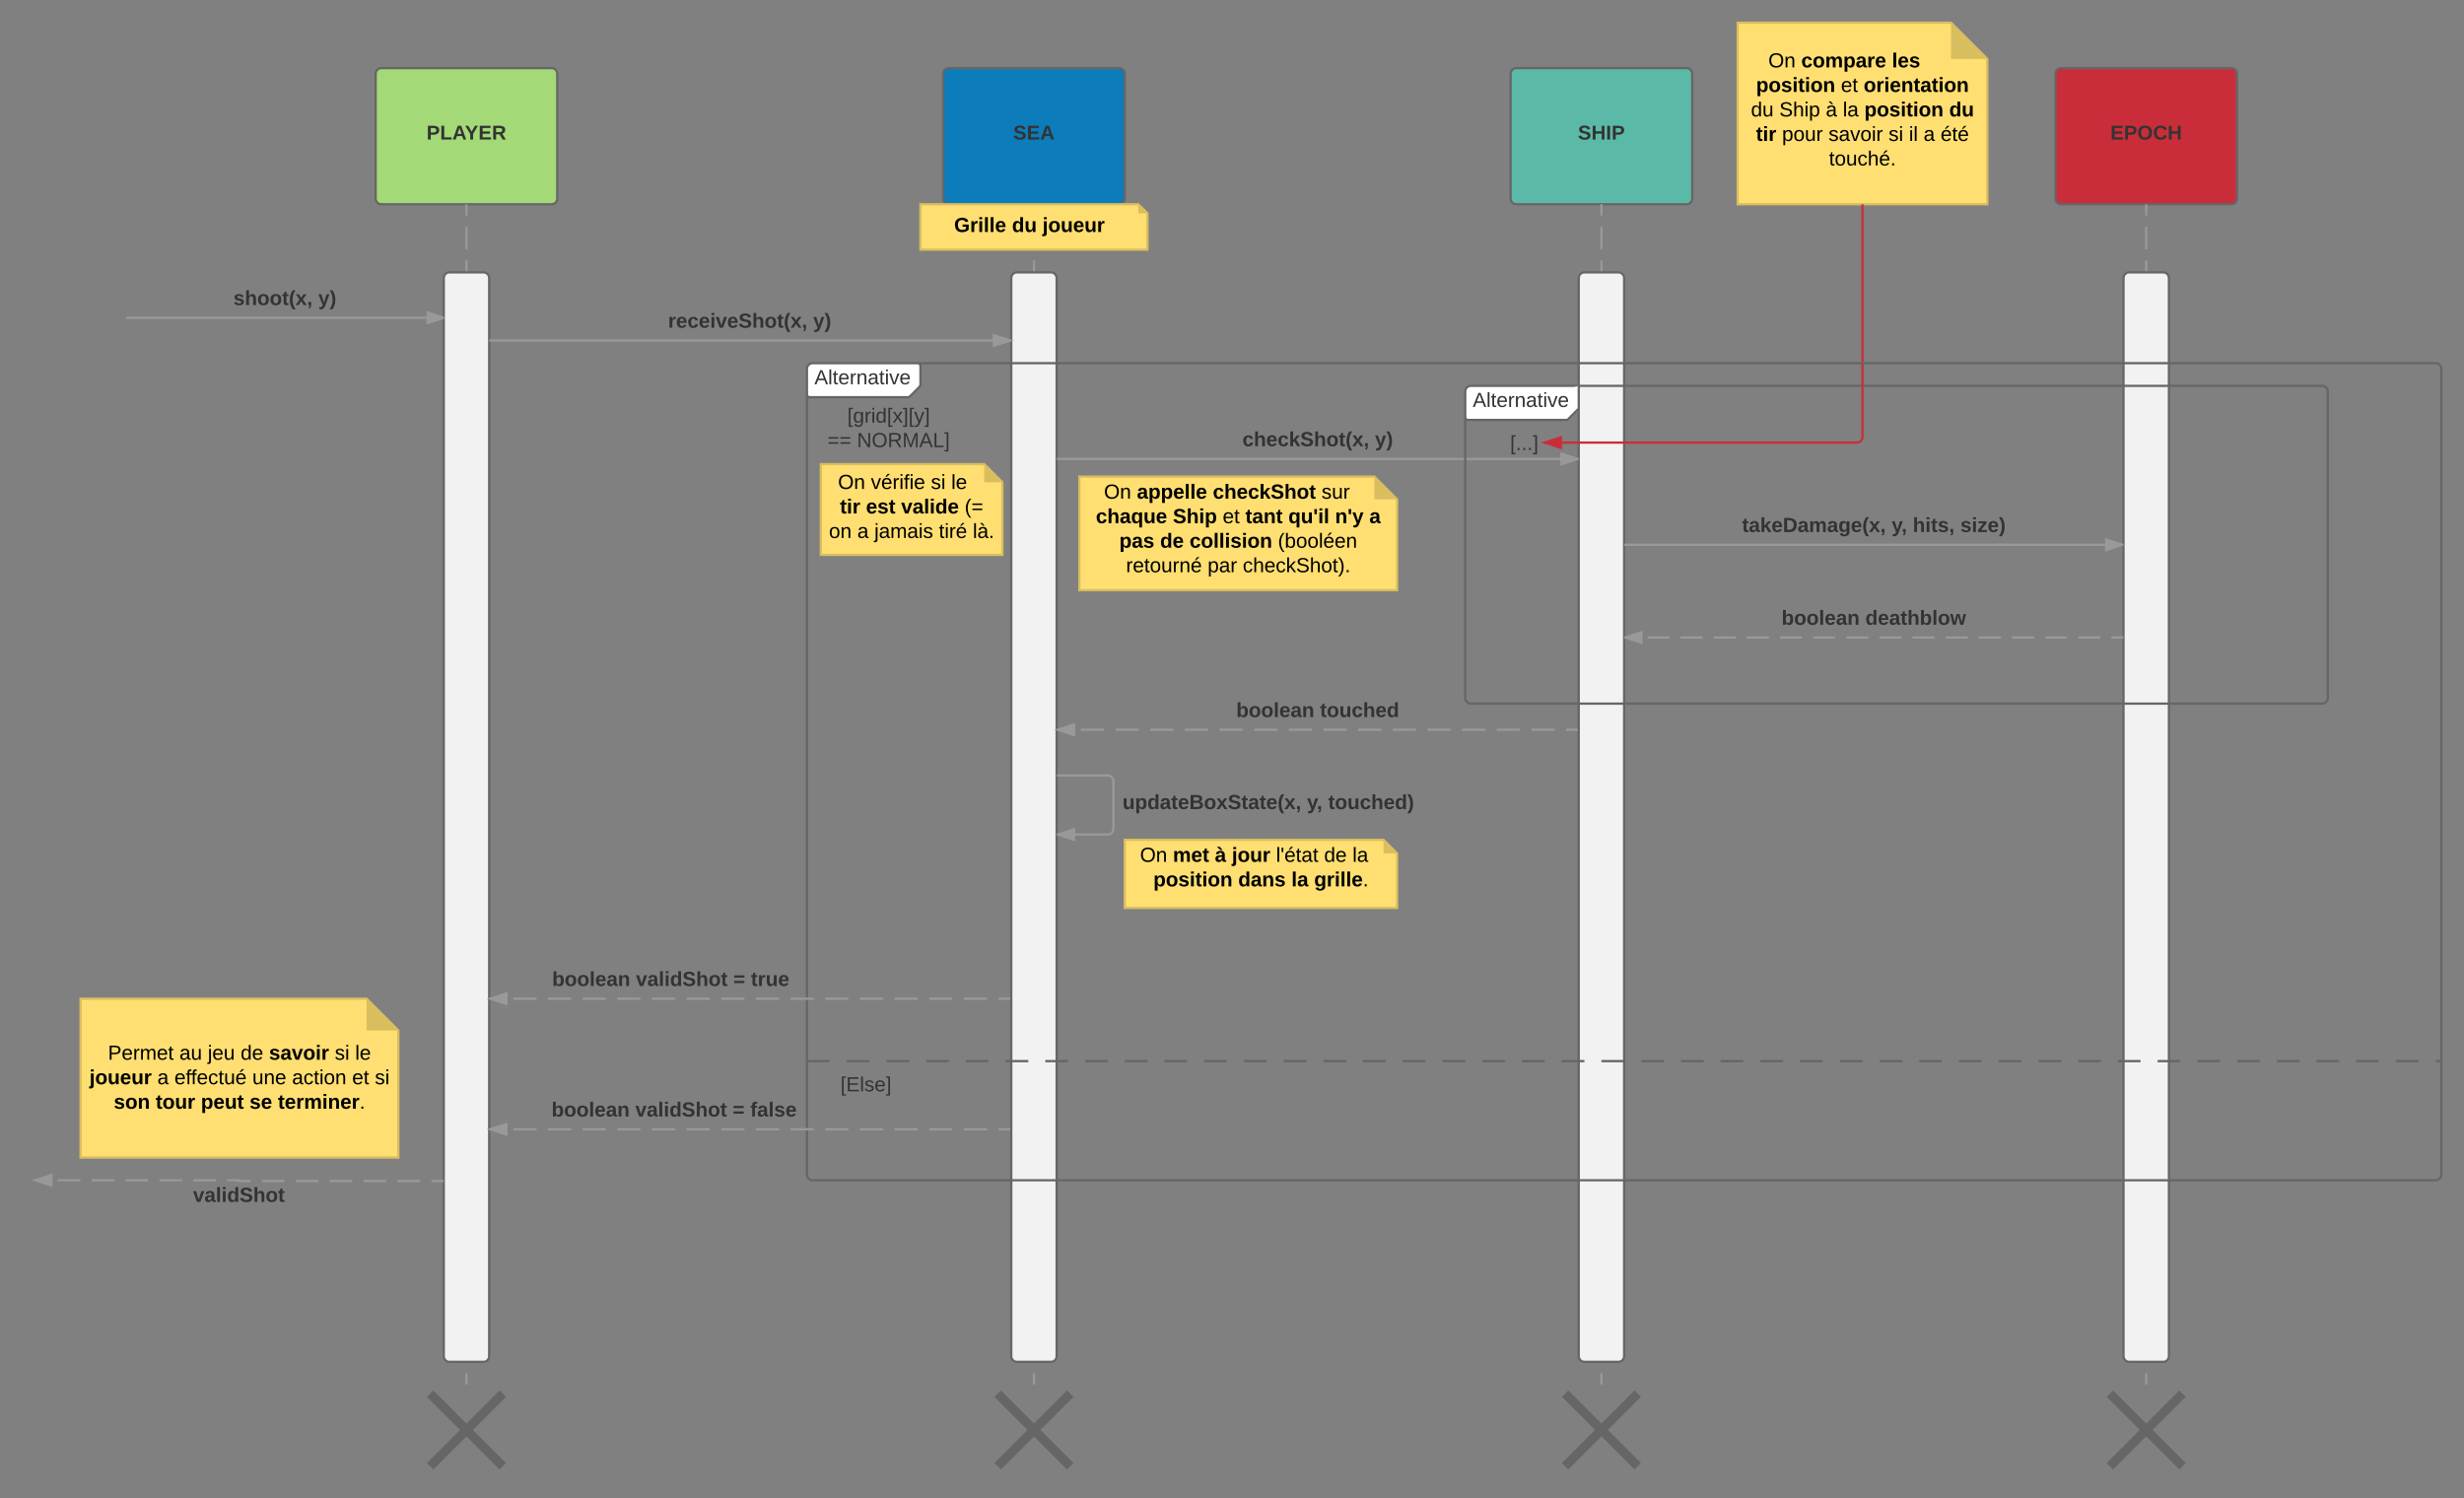 <svg xmlns="http://www.w3.org/2000/svg" xmlns:xlink="http://www.w3.org/1999/xlink" width="2171" height="1320"><rect width="100%" height="100%" fill="#808080" stroke="none"/><g transform="translate(171 -80)"><path d="M160 145c0-2.76 2.24-5 5-5h150c2.76 0 5 2.24 5 5v110c0 2.76-2.24 5-5 5H165c-2.76 0-5-2.24-5-5z" stroke="#666" stroke-width="2" fill="#a3d977"/><use xlink:href="#a" transform="matrix(1,0,0,1,160,140) translate(44.84 62.972)"/><path d="M240 260v1040" fill="none"/><path d="M240 260v9.9m0 9.9v19.82m0 9.9v19.8m0 9.92v19.8m0 9.9v19.82m0 9.9v19.82m0 9.9v19.8m0 9.92v19.8m0 9.9v19.82m0 9.9v19.8m0 9.92v19.8m0 9.9v19.82m0 9.9v19.82m0 9.9v19.8m0 9.92v19.8m0 9.9v19.82m0 9.9v19.8m0 9.92v19.8m0 9.9v19.82m0 9.9v19.82m0 9.9v19.8m0 9.92v19.8m0 9.9v19.82m0 9.9v19.8m0 9.92v19.8m0 9.9v19.82m0 9.9v19.82m0 9.9v19.8m0 9.92v19.8m0 9.9v19.82m0 9.9v19.8m0 9.92v19.8m0 9.9v19.82m0 9.9v19.82m0 9.9v19.8m0 9.92v9.9" stroke="#999" stroke-width="2" fill="none"/><path d="M220 325c0-2.76 2.24-5 5-5h30c2.76 0 5 2.24 5 5v950c0 2.76-2.24 5-5 5h-30c-2.76 0-5-2.24-5-5z" stroke="#666" stroke-width="2" fill="#f2f2f2"/><path d="M660 145c0-2.76 2.24-5 5-5h150c2.76 0 5 2.24 5 5v110c0 2.76-2.24 5-5 5H665c-2.76 0-5-2.24-5-5z" stroke="#666" stroke-width="2" fill="#0c7cba"/><use xlink:href="#b" transform="matrix(1,0,0,1,660,140) translate(61.753 62.972)"/><path d="M740 260v1040" fill="none"/><path d="M740 260v9.9m0 9.9v19.82m0 9.9v19.8m0 9.92v19.8m0 9.9v19.82m0 9.9v19.82m0 9.9v19.8m0 9.92v19.8m0 9.9v19.82m0 9.9v19.8m0 9.92v19.8m0 9.9v19.82m0 9.9v19.82m0 9.9v19.8m0 9.92v19.8m0 9.9v19.82m0 9.9v19.8m0 9.92v19.8m0 9.9v19.82m0 9.9v19.82m0 9.9v19.8m0 9.92v19.8m0 9.9v19.82m0 9.9v19.8m0 9.92v19.8m0 9.9v19.82m0 9.9v19.82m0 9.9v19.8m0 9.92v19.8m0 9.9v19.82m0 9.9v19.8m0 9.92v19.8m0 9.9v19.82m0 9.9v19.82m0 9.9v19.8m0 9.92v9.9" stroke="#999" stroke-width="2" fill="none"/><path d="M200 1305c0-2.76 2.24-5 5-5h70c2.76 0 5 2.24 5 5v70c0 2.76-2.24 5-5 5h-70c-2.76 0-5-2.24-5-5z" fill="none"/><path d="M208 1308l64 64m0-64l-64 64" stroke="#666" stroke-width="8" fill="none"/><path d="M720 325c0-2.76 2.24-5 5-5h30c2.76 0 5 2.24 5 5v950c0 2.76-2.24 5-5 5h-30c-2.76 0-5-2.24-5-5z" stroke="#666" stroke-width="2" fill="#f2f2f2"/><path d="M-60 360h280" stroke="#999" stroke-width="2" fill="none"/><path d="M220 360l-14.27 4.64v-9.28z" fill="#999"/><path d="M220 358.95v2.1L204.73 366v-12zm-13.27 4.3l10.03-3.25-10.03-3.26z" fill="#999"/><use xlink:href="#c" transform="matrix(1,0,0,1,34.65,334.4) translate(0 14.4)"/><use xlink:href="#d" transform="matrix(1,0,0,1,34.65,334.4) translate(74.75 14.4)"/><path d="M700 1305c0-2.76 2.24-5 5-5h70c2.76 0 5 2.24 5 5v70c0 2.76-2.24 5-5 5h-70c-2.76 0-5-2.24-5-5z" fill="none"/><path d="M708 1308l64 64m0-64l-64 64" stroke="#666" stroke-width="8" fill="none"/><path d="M1160 145c0-2.76 2.24-5 5-5h150c2.76 0 5 2.24 5 5v110c0 2.76-2.24 5-5 5h-150c-2.76 0-5-2.24-5-5z" stroke="#666" stroke-width="2" fill="#5abaa7"/><use xlink:href="#e" transform="matrix(1,0,0,1,1160,140) translate(59.284 62.972)"/><path d="M1240 260v1040" fill="none"/><path d="M1240 260v9.9m0 9.9v19.82m0 9.9v19.8m0 9.92v19.8m0 9.9v19.82m0 9.9v19.82m0 9.9v19.8m0 9.92v19.8m0 9.9v19.82m0 9.9v19.8m0 9.92v19.8m0 9.9v19.82m0 9.9v19.82m0 9.9v19.8m0 9.92v19.8m0 9.9v19.82m0 9.9v19.8m0 9.92v19.8m0 9.9v19.82m0 9.9v19.82m0 9.9v19.8m0 9.92v19.8m0 9.9v19.82m0 9.9v19.8m0 9.92v19.8m0 9.9v19.82m0 9.9v19.82m0 9.9v19.8m0 9.92v19.8m0 9.9v19.82m0 9.9v19.8m0 9.92v19.8m0 9.9v19.82m0 9.9v19.82m0 9.9v19.8m0 9.92v9.9" stroke="#999" stroke-width="2" fill="none"/><path d="M1220 325c0-2.76 2.24-5 5-5h30c2.76 0 5 2.24 5 5v950c0 2.76-2.24 5-5 5h-30c-2.76 0-5-2.24-5-5z" stroke="#666" stroke-width="2" fill="#f2f2f2"/><path d="M1200 1305c0-2.76 2.24-5 5-5h70c2.76 0 5 2.24 5 5v70c0 2.76-2.24 5-5 5h-70c-2.76 0-5-2.24-5-5z" fill="none"/><path d="M1208 1308l64 64m0-64l-64 64" stroke="#666" stroke-width="8" fill="none"/><path d="M640 260h192l8 8v32H640z" stroke="#d9be60" stroke-width="2" fill="#ffdf71"/><path d="M832 260l8 8h-8z" fill="#d9be60"/><use xlink:href="#f" transform="matrix(1,0,0,1,640,260) translate(29.63 24.4)"/><use xlink:href="#g" transform="matrix(1,0,0,1,640,260) translate(80.63 24.4)"/><use xlink:href="#h" transform="matrix(1,0,0,1,640,260) translate(107.53 24.4)"/><path d="M761 484.4h458" stroke="#999" stroke-width="2" fill="none"/><path d="M761 485.4h-1v-2h1zM1219 484.4l-14.27 4.63v-9.27z" fill="#999"/><path d="M1220 483.67v1.45l-16.27 5.3v-12.04zm-14.27 3.98l10.03-3.26-10.03-3.26z" fill="#999"/><use xlink:href="#i" transform="matrix(1,0,0,1,923.65,458.794) translate(0.005 14.4)"/><use xlink:href="#j" transform="matrix(1,0,0,1,923.65,458.794) translate(116.755 14.4)"/><path d="M1640 145c0-2.76 2.24-5 5-5h150c2.76 0 5 2.24 5 5v110c0 2.76-2.24 5-5 5h-150c-2.76 0-5-2.24-5-5z" stroke="#666" stroke-width="2" fill="#c92d39"/><use xlink:href="#k" transform="matrix(1,0,0,1,1640,140) translate(48.444 62.972)"/><path d="M1720 260v1040" fill="none"/><path d="M1720 260v9.9m0 9.9v19.82m0 9.9v19.8m0 9.92v19.8m0 9.9v19.82m0 9.9v19.82m0 9.9v19.8m0 9.92v19.8m0 9.9v19.82m0 9.9v19.8m0 9.92v19.8m0 9.9v19.82m0 9.9v19.82m0 9.9v19.8m0 9.92v19.8m0 9.9v19.82m0 9.9v19.8m0 9.92v19.8m0 9.9v19.82m0 9.9v19.82m0 9.9v19.8m0 9.92v19.8m0 9.9v19.82m0 9.9v19.8m0 9.92v19.8m0 9.9v19.82m0 9.9v19.82m0 9.9v19.8m0 9.92v19.8m0 9.9v19.82m0 9.9v19.8m0 9.92v19.8m0 9.9v19.82m0 9.9v19.82m0 9.9v19.8m0 9.92v9.9" stroke="#999" stroke-width="2" fill="none"/><path d="M1700 325c0-2.76 2.24-5 5-5h30c2.76 0 5 2.24 5 5v950c0 2.76-2.24 5-5 5h-30c-2.76 0-5-2.24-5-5z" stroke="#666" stroke-width="2" fill="#f2f2f2"/><path d="M1680 1305c0-2.76 2.24-5 5-5h70c2.76 0 5 2.24 5 5v70c0 2.76-2.24 5-5 5h-70c-2.76 0-5-2.24-5-5z" fill="none"/><path d="M1688 1308l64 64m0-64l-64 64" stroke="#666" stroke-width="8" fill="none"/><path d="M1261 560h438" stroke="#999" stroke-width="2" fill="none"/><path d="M1261 561h-1v-2h1zM1699 560l-14.27 4.64v-9.28z" fill="#999"/><path d="M1700 559.27v1.46l-16.27 5.28v-12zm-14.27 4l10.03-3.27-10.03-3.26z" fill="#999"/><use xlink:href="#l" transform="matrix(1,0,0,1,1363.85,534.4) translate(0.005 14.4)"/><use xlink:href="#m" transform="matrix(1,0,0,1,1363.85,534.4) translate(131.805 14.4)"/><use xlink:href="#n" transform="matrix(1,0,0,1,1363.85,534.4) translate(150.455 14.4)"/><use xlink:href="#o" transform="matrix(1,0,0,1,1363.85,534.4) translate(192.355 14.4)"/><path d="M1699 641.72h-438" fill="none"/><path d="M1699 641.72h-9.73m-9.74 0h-19.46m-9.74 0h-19.46m-9.74 0h-19.46m-9.74 0h-19.46m-9.74 0h-19.46m-9.74 0h-19.46m-9.74 0h-19.46m-9.74 0h-19.46m-9.74 0h-19.46m-9.74 0h-19.46m-9.74 0h-19.46m-9.74 0h-19.46m-9.74 0h-19.46m-9.74 0h-19.46m-9.74 0H1261" stroke="#999" stroke-width="2" fill="none"/><path d="M1700 642.72h-1v-2h1zM1275.27 646.35l-14.27-4.63 14.27-4.64z" fill="#999"/><path d="M1276.27 647.73l-16.27-5.28V641l16.27-5.3zm-12.03-6l10.03 3.25v-6.52z" fill="#999"/><use xlink:href="#p" transform="matrix(1,0,0,1,1398.725,616.119) translate(0 14.4)"/><use xlink:href="#q" transform="matrix(1,0,0,1,1398.725,616.119) translate(73.8 14.4)"/><path d="M1120 425c0-2.76 2.24-5 5-5h90c2.76 0 5 2.24 5 5v10c0 2.76-1.58 6.58-3.54 8.54l-2.92 2.92c-1.96 1.96-5.78 3.54-8.54 3.54h-80c-2.76 0-5-2.24-5-5z" fill="#fff"/><path d="M1120 425c0-2.76 2.24-5 5-5h750c2.76 0 5 2.24 5 5v270c0 2.76-2.24 5-5 5h-750c-2.76 0-5-2.24-5-5z" stroke="#666" stroke-width="2" fill="none"/><path d="M1220 420v20l-10 10h-90" stroke="#666" stroke-width="2" fill="#fff"/><use xlink:href="#r" transform="matrix(1,0,0,1,1128,420) translate(-1.425 18.6)"/><use xlink:href="#s" transform="matrix(1,0,0,1,1132,458) translate(27.5 18.6)"/><path d="M780 500h260l20 20v80H780z" stroke="#d9be60" stroke-width="2" fill="#ffdf71"/><path d="M1040 500l20 20h-20z" fill="#d9be60"/><use xlink:href="#t" transform="matrix(1,0,0,1,780,500) translate(21.68 19.41)"/><use xlink:href="#u" transform="matrix(1,0,0,1,780,500) translate(50.68 19.41)"/><use xlink:href="#v" transform="matrix(1,0,0,1,780,500) translate(117.58 19.41)"/><use xlink:href="#w" transform="matrix(1,0,0,1,780,500) translate(213.38 19.41)"/><use xlink:href="#x" transform="matrix(1,0,0,1,780,500) translate(14.53 41.01)"/><use xlink:href="#y" transform="matrix(1,0,0,1,780,500) translate(82.38 41.01)"/><use xlink:href="#z" transform="matrix(1,0,0,1,780,500) translate(126.28 41.01)"/><use xlink:href="#A" transform="matrix(1,0,0,1,780,500) translate(146.28 41.01)"/><use xlink:href="#B" transform="matrix(1,0,0,1,780,500) translate(184.13 41.01)"/><use xlink:href="#C" transform="matrix(1,0,0,1,780,500) translate(225.28 41.01)"/><use xlink:href="#D" transform="matrix(1,0,0,1,780,500) translate(255.48 41.01)"/><use xlink:href="#E" transform="matrix(1,0,0,1,780,500) translate(35.18 62.61)"/><use xlink:href="#F" transform="matrix(1,0,0,1,780,500) translate(71.13 62.61)"/><use xlink:href="#G" transform="matrix(1,0,0,1,780,500) translate(97.08 62.61)"/><use xlink:href="#H" transform="matrix(1,0,0,1,780,500) translate(174.93 62.61)"/><use xlink:href="#I" transform="matrix(1,0,0,1,780,500) translate(41.105 84.21)"/><use xlink:href="#J" transform="matrix(1,0,0,1,780,500) translate(113.005 84.21)"/><use xlink:href="#K" transform="matrix(1,0,0,1,780,500) translate(143.955 84.21)"/><path d="M1360 100h188l32 32v128h-220z" stroke="#d9be60" stroke-width="2" fill="#ffdf71"/><path d="M1548 100l32 32h-32z" fill="#d9be60"/><use xlink:href="#t" transform="matrix(1,0,0,1,1360,100) translate(27.055 39.4)"/><use xlink:href="#L" transform="matrix(1,0,0,1,1360,100) translate(56.055 39.4)"/><use xlink:href="#M" transform="matrix(1,0,0,1,1360,100) translate(135.955 39.4)"/><use xlink:href="#N" transform="matrix(1,0,0,1,1360,100) translate(16.28 61)"/><use xlink:href="#O" transform="matrix(1,0,0,1,1360,100) translate(91.03 61)"/><use xlink:href="#P" transform="matrix(1,0,0,1,1360,100) translate(111.03 61)"/><use xlink:href="#Q" transform="matrix(1,0,0,1,1360,100) translate(11.73 82.6)"/><use xlink:href="#R" transform="matrix(1,0,0,1,1360,100) translate(36.73 82.6)"/><use xlink:href="#S" transform="matrix(1,0,0,1,1360,100) translate(77.68 82.6)"/><use xlink:href="#T" transform="matrix(1,0,0,1,1360,100) translate(92.68 82.6)"/><use xlink:href="#U" transform="matrix(1,0,0,1,1360,100) translate(111.63 82.6)"/><use xlink:href="#V" transform="matrix(1,0,0,1,1360,100) translate(186.38 82.6)"/><use xlink:href="#W" transform="matrix(1,0,0,1,1360,100) translate(16.18 104.2)"/><use xlink:href="#X" transform="matrix(1,0,0,1,1360,100) translate(39.13 104.2)"/><use xlink:href="#Y" transform="matrix(1,0,0,1,1360,100) translate(80.08 104.2)"/><use xlink:href="#Z" transform="matrix(1,0,0,1,1360,100) translate(132.98 104.2)"/><use xlink:href="#aa" transform="matrix(1,0,0,1,1360,100) translate(150.93 104.2)"/><use xlink:href="#ab" transform="matrix(1,0,0,1,1360,100) translate(163.83 104.2)"/><use xlink:href="#ac" transform="matrix(1,0,0,1,1360,100) translate(178.83 104.2)"/><use xlink:href="#ad" transform="matrix(1,0,0,1,1360,100) translate(80.505 125.8)"/><path d="M1470 260v205c0 2.76-2.24 5-5 5h-275" stroke="#c92d39" stroke-width="2" fill="none"/><path d="M1190 470l14.27-4.64v9.28z" stroke="#c92d39" stroke-width="2" fill="#c92d39"/><path d="M540 405c0-2.76 2.24-5 5-5h90c2.76 0 5 2.24 5 5v10c0 2.76-1.58 6.58-3.54 8.54l-2.92 2.92c-1.96 1.96-5.78 3.54-8.54 3.54h-80c-2.76 0-5-2.24-5-5z" fill="#fff"/><path d="M640 400v20l-10 10h-90" stroke="#666" stroke-width="2" fill="none"/><path d="M540 405c0-2.76 2.24-5 5-5h1430c2.76 0 5 2.24 5 5v710c0 2.76-2.24 5-5 5H545c-2.76 0-5-2.24-5-5zM540 1015h20m15 0h20m15 0h20m15 0h20m15 0h20m15 0h20m15 0h20m15 0h20m15 0h20m15 0h20m15 0h20m15 0h20m15 0h20m15 0h20m15 0h20m15 0h20m15 0h20m15 0h20m15 0h20m15 0h20m15 0h20m15 0h20m15 0h20m15 0h20m15 0h20m15 0h20m15 0h20m15 0h20m15 0h20m15 0h20m15 0h20m15 0h20m15 0h20m15 0h20m15 0h20m15 0h20m15 0h20m15 0h20m15 0h20m15 0h20m15 0h20m15 0h5" stroke="#666" stroke-width="2" fill="none"/><g><use xlink:href="#r" transform="matrix(1,0,0,1,548,400) translate(-1.425 18.6)"/></g><g><use xlink:href="#ae" transform="matrix(1,0,0,1,552,438) translate(23.55 14.4)"/><use xlink:href="#af" transform="matrix(1,0,0,1,552,438) translate(6.075 36)"/><use xlink:href="#ag" transform="matrix(1,0,0,1,552,438) translate(32.075 36)"/></g><g><use xlink:href="#ah" transform="matrix(1,0,0,1,552,1023) translate(17.525 18.6)"/></g><path d="M260 380h459" stroke="#999" stroke-width="2" fill="none"/><path d="M719 380l-14.27 4.64v-9.28z" stroke="#999" stroke-width="2" fill="#999"/><g><use xlink:href="#ai" transform="matrix(1,0,0,1,417.625,354.4) translate(0 14.4)"/><use xlink:href="#d" transform="matrix(1,0,0,1,417.625,354.4) translate(127.8 14.4)"/></g><path d="M552.2 488.96h144l16 16v64h-160z" stroke="#d9be60" stroke-width="2" fill="#ffdf71"/><path d="M696.2 488.96l16 16h-16z" fill="#d9be60"/><g><use xlink:href="#aj" transform="matrix(1,0,0,1,552.204,488.956) translate(15.13 21.9)"/><use xlink:href="#ak" transform="matrix(1,0,0,1,552.204,488.956) translate(44.13 21.9)"/><use xlink:href="#Z" transform="matrix(1,0,0,1,552.204,488.956) translate(96.98 21.9)"/><use xlink:href="#al" transform="matrix(1,0,0,1,552.204,488.956) translate(114.93 21.9)"/><use xlink:href="#am" transform="matrix(1,0,0,1,552.204,488.956) translate(16.855 43.5)"/><use xlink:href="#an" transform="matrix(1,0,0,1,552.204,488.956) translate(39.805 43.5)"/><use xlink:href="#ao" transform="matrix(1,0,0,1,552.204,488.956) translate(70.755 43.5)"/><use xlink:href="#ap" transform="matrix(1,0,0,1,552.204,488.956) translate(126.705 43.5)"/><use xlink:href="#aq" transform="matrix(1,0,0,1,552.204,488.956) translate(7.155 65.1)"/><use xlink:href="#ar" transform="matrix(1,0,0,1,552.204,488.956) translate(32.155 65.1)"/><use xlink:href="#as" transform="matrix(1,0,0,1,552.204,488.956) translate(47.155 65.1)"/><use xlink:href="#at" transform="matrix(1,0,0,1,552.204,488.956) translate(104.005 65.1)"/><use xlink:href="#au" transform="matrix(1,0,0,1,552.204,488.956) translate(133.905 65.1)"/></g><path d="M719 1075.03H261" fill="none"/><path d="M719 1075.03h-10.18m-10.18 0H678.3m-10.2 0h-20.34m-10.18 0h-20.36m-10.18 0H586.7m-10.2 0h-20.34m-10.18 0h-20.36m-10.18 0H495.1m-10.2 0h-20.34m-10.18 0h-20.36m-10.18 0H403.5m-10.2 0h-20.34m-10.18 0h-20.36m-10.18 0H311.9m-10.2 0h-20.34m-10.18 0H261" stroke="#999" stroke-width="2" fill="none"/><path d="M261 1075.03l14.27-4.63v9.27z" stroke="#999" stroke-width="2" fill="#999"/><g><use xlink:href="#p" transform="matrix(1,0,0,1,314.948,1049.433) translate(0 14.4)"/><use xlink:href="#av" transform="matrix(1,0,0,1,314.948,1049.433) translate(73.8 14.4)"/><use xlink:href="#aw" transform="matrix(1,0,0,1,314.948,1049.433) translate(159.6 14.4)"/><use xlink:href="#ax" transform="matrix(1,0,0,1,314.948,1049.433) translate(175.1 14.4)"/></g><path d="M1219 723.04H761" fill="none"/><path d="M1219 723.04h-10.18m-10.18 0h-20.35m-10.2 0h-20.34m-10.18 0h-20.36m-10.18 0h-20.35m-10.2 0h-20.34m-10.18 0h-20.36m-10.18 0H995.1m-10.2 0h-20.34m-10.18 0h-20.36m-10.18 0H903.5m-10.2 0h-20.34m-10.18 0h-20.36m-10.18 0H811.9m-10.2 0h-20.34m-10.18 0H761" stroke="#999" stroke-width="2" fill="none"/><path d="M761 723.04l14.27-4.63v9.28z" stroke="#999" stroke-width="2" fill="#999"/><g><use xlink:href="#p" transform="matrix(1,0,0,1,918.225,697.443) translate(0 14.4)"/><use xlink:href="#ay" transform="matrix(1,0,0,1,918.225,697.443) translate(73.8 14.4)"/></g><path d="M719 960H261" fill="none"/><path d="M719 960h-10.18m-10.18 0H678.3m-10.2 0h-20.34m-10.18 0h-20.36m-10.18 0H586.7m-10.2 0h-20.34m-10.18 0h-20.36m-10.18 0H495.1m-10.2 0h-20.34m-10.18 0h-20.36m-10.18 0H403.5m-10.2 0h-20.34m-10.18 0h-20.36m-10.18 0H311.9m-10.2 0h-20.34m-10.18 0H261" stroke="#999" stroke-width="2" fill="none"/><path d="M261 960l14.27-4.64v9.28z" stroke="#999" stroke-width="2" fill="#999"/><g><use xlink:href="#p" transform="matrix(1,0,0,1,315.5,934.4) translate(0 14.4)"/><use xlink:href="#av" transform="matrix(1,0,0,1,315.5,934.4) translate(73.8 14.4)"/><use xlink:href="#aw" transform="matrix(1,0,0,1,315.5,934.4) translate(159.6 14.4)"/><use xlink:href="#az" transform="matrix(1,0,0,1,315.5,934.4) translate(175.1 14.4)"/></g><path d="M761 763.33h44c2.76 0 5 2.24 5 5v42c0 2.76-2.24 5-5 5h-44" stroke="#999" stroke-width="2" fill="none"/><path d="M761 764.33h-1v-2h1zM775.27 819.97L761 815.33l14.27-4.63z" fill="#999"/><path d="M776.27 821.35l-16.27-5.3v-1.44l16.27-5.28zm-12.03-6.02l10.03 3.26v-6.53z" fill="#999"/><g><use xlink:href="#aA" transform="matrix(1,0,0,1,818,778.533) translate(0 14.4)"/><use xlink:href="#aB" transform="matrix(1,0,0,1,818,778.533) translate(162.55 14.4)"/><use xlink:href="#aC" transform="matrix(1,0,0,1,818,778.533) translate(181.2 14.4)"/></g><path d="M820 820h228l12 12v48H820z" stroke="#d9be60" stroke-width="2" fill="#ffdf71"/><path d="M1048 820l12 12h-12z" fill="#d9be60"/><g><use xlink:href="#t" transform="matrix(1,0,0,1,820,820) translate(13.43 19.41)"/><use xlink:href="#aD" transform="matrix(1,0,0,1,820,820) translate(42.43 19.41)"/><use xlink:href="#aE" transform="matrix(1,0,0,1,820,820) translate(79.38 19.41)"/><use xlink:href="#aF" transform="matrix(1,0,0,1,820,820) translate(94.38 19.41)"/><use xlink:href="#aG" transform="matrix(1,0,0,1,820,820) translate(133.28 19.41)"/><use xlink:href="#aH" transform="matrix(1,0,0,1,820,820) translate(175.63 19.41)"/><use xlink:href="#aI" transform="matrix(1,0,0,1,820,820) translate(200.63 19.41)"/><use xlink:href="#U" transform="matrix(1,0,0,1,820,820) translate(25.205 41.01)"/><use xlink:href="#aJ" transform="matrix(1,0,0,1,820,820) translate(99.955 41.01)"/><use xlink:href="#aK" transform="matrix(1,0,0,1,820,820) translate(146.855 41.01)"/><use xlink:href="#aL" transform="matrix(1,0,0,1,820,820) translate(166.855 41.01)"/></g><path d="M219 1120.67H39.83c-.18 0-.33-.15-.33-.34 0-.18-.15-.33-.33-.33H-140" fill="none"/><path d="M219 1120.67h-9.95m-9.96 0h-19.9m-9.97 0h-19.9m-9.96 0h-19.9m-9.96 0H89.6m-9.95 0h-19.9m-9.96 0h-9.97l-.23-.1-.1-.24-.1-.23-.23-.1H29.2m-9.94 0H-.64m-9.96 0h-19.9m-9.96 0h-19.9m-9.96 0h-19.9m-9.97 0h-19.9m-9.95 0H-140" stroke="#999" stroke-width="2" fill="none"/><path d="M220 1121.67h-1v-2h1z" fill="#999"/><path d="M-140 1120l14.27-4.64v9.28z" stroke="#999" stroke-width="2" fill="#999"/><g><use xlink:href="#aM" transform="matrix(1,0,0,1,-0.921,1124.664) translate(0 14.4)"/></g><path d="M-100 960h252l28 28v112h-280z" stroke="#d9be60" stroke-width="2" fill="#ffdf71"/><path d="M152 960l28 28h-28z" fill="#d9be60"/><g><use xlink:href="#aN" transform="matrix(1,0,0,1,-100,960) translate(24.155 53.775)"/><use xlink:href="#aO" transform="matrix(1,0,0,1,-100,960) translate(87.055 53.775)"/><use xlink:href="#aP" transform="matrix(1,0,0,1,-100,960) translate(112.055 53.775)"/><use xlink:href="#aH" transform="matrix(1,0,0,1,-100,960) translate(141.005 53.775)"/><use xlink:href="#aQ" transform="matrix(1,0,0,1,-100,960) translate(166.005 53.775)"/><use xlink:href="#Z" transform="matrix(1,0,0,1,-100,960) translate(223.955 53.775)"/><use xlink:href="#al" transform="matrix(1,0,0,1,-100,960) translate(241.905 53.775)"/><use xlink:href="#aR" transform="matrix(1,0,0,1,-100,960) translate(7.805 75.375)"/><use xlink:href="#ab" transform="matrix(1,0,0,1,-100,960) translate(67.655 75.375)"/><use xlink:href="#aS" transform="matrix(1,0,0,1,-100,960) translate(82.655 75.375)"/><use xlink:href="#aT" transform="matrix(1,0,0,1,-100,960) translate(151.305 75.375)"/><use xlink:href="#aU" transform="matrix(1,0,0,1,-100,960) translate(186.305 75.375)"/><use xlink:href="#O" transform="matrix(1,0,0,1,-100,960) translate(239.255 75.375)"/><use xlink:href="#aV" transform="matrix(1,0,0,1,-100,960) translate(259.255 75.375)"/><use xlink:href="#aW" transform="matrix(1,0,0,1,-100,960) translate(29.255 96.975)"/><use xlink:href="#aX" transform="matrix(1,0,0,1,-100,960) translate(66.155 96.975)"/><use xlink:href="#aY" transform="matrix(1,0,0,1,-100,960) translate(106.005 96.975)"/><use xlink:href="#aZ" transform="matrix(1,0,0,1,-100,960) translate(148.855 96.975)"/><use xlink:href="#ba" transform="matrix(1,0,0,1,-100,960) translate(173.855 96.975)"/></g><defs><path fill="#333" d="M24-248c93 1 206-16 204 79-1 75-69 88-152 82V0H24v-248zm52 121c47 0 100 7 100-41 0-47-54-39-100-39v80" id="bb"/><path fill="#333" d="M24 0v-248h52v208h133V0H24" id="bc"/><path fill="#333" d="M199 0l-22-63H83L61 0H9l90-248h61L250 0h-51zm-33-102l-36-108c-10 38-24 72-36 108h72" id="bd"/><path fill="#333" d="M146-102V0H94v-102L6-248h54l60 105 60-105h54" id="be"/><path fill="#333" d="M24 0v-248h195v40H76v63h132v40H76v65h150V0H24" id="bf"/><path fill="#333" d="M240-174c0 40-23 61-54 70L253 0h-59l-57-94H76V0H24v-248c93 4 217-23 216 74zM76-134c48-2 112 12 112-38 0-48-66-32-112-35v73" id="bg"/><g id="a"><use transform="matrix(0.049,0,0,0.049,0,0)" xlink:href="#bb"/><use transform="matrix(0.049,0,0,0.049,11.852,0)" xlink:href="#bc"/><use transform="matrix(0.049,0,0,0.049,22.667,0)" xlink:href="#bd"/><use transform="matrix(0.049,0,0,0.049,33.827,0)" xlink:href="#be"/><use transform="matrix(0.049,0,0,0.049,45.679,0)" xlink:href="#bf"/><use transform="matrix(0.049,0,0,0.049,57.531,0)" xlink:href="#bg"/></g><path fill="#333" d="M169-182c-1-43-94-46-97-3 18 66 151 10 154 114 3 95-165 93-204 36-6-8-10-19-12-30l50-8c3 46 112 56 116 5-17-69-150-10-154-114-4-87 153-88 188-35 5 8 8 18 10 28" id="bh"/><g id="b"><use transform="matrix(0.049,0,0,0.049,0,0)" xlink:href="#bh"/><use transform="matrix(0.049,0,0,0.049,11.852,0)" xlink:href="#bf"/><use transform="matrix(0.049,0,0,0.049,23.704,0)" xlink:href="#bd"/></g><path fill="#333" d="M137-138c1-29-70-34-71-4 15 46 118 7 119 86 1 83-164 76-172 9l43-7c4 19 20 25 44 25 33 8 57-30 24-41C81-84 22-81 20-136c-2-80 154-74 161-7" id="bi"/><path fill="#333" d="M114-157C55-157 80-60 75 0H25v-261h50l-1 109c12-26 28-41 61-42 86-1 58 113 63 194h-50c-7-57 23-157-34-157" id="bj"/><path fill="#333" d="M110-194c64 0 96 36 96 99 0 64-35 99-97 99-61 0-95-36-95-99 0-62 34-99 96-99zm-1 164c35 0 45-28 45-65 0-40-10-65-43-65-34 0-45 26-45 65 0 36 10 65 43 65" id="bk"/><path fill="#333" d="M115-3C79 11 28 4 28-45v-112H4v-33h27l15-45h31v45h36v33H77v99c-1 23 16 31 38 25v30" id="bl"/><path fill="#333" d="M67-93c0 74 22 123 53 168H70C40 30 18-18 18-93s22-123 52-168h50c-32 44-53 94-53 168" id="bm"/><path fill="#333" d="M144 0l-44-69L55 0H2l70-98-66-92h53l41 62 40-62h54l-67 91 71 99h-54" id="bn"/><path fill="#333" d="M76-54c-1 42 2 86-19 110H24C36 42 46 24 48 0H25v-54h51" id="bo"/><g id="c"><use transform="matrix(0.05,0,0,0.05,0,0)" xlink:href="#bi"/><use transform="matrix(0.05,0,0,0.05,10,0)" xlink:href="#bj"/><use transform="matrix(0.05,0,0,0.05,20.95,0)" xlink:href="#bk"/><use transform="matrix(0.05,0,0,0.05,31.9,0)" xlink:href="#bk"/><use transform="matrix(0.05,0,0,0.05,42.85,0)" xlink:href="#bl"/><use transform="matrix(0.05,0,0,0.05,48.8,0)" xlink:href="#bm"/><use transform="matrix(0.05,0,0,0.05,54.75,0)" xlink:href="#bn"/><use transform="matrix(0.05,0,0,0.05,64.75,0)" xlink:href="#bo"/></g><path fill="#333" d="M123 10C108 53 80 86 19 72V37c35 8 53-11 59-39L3-190h52l48 148c12-52 28-100 44-148h51" id="bp"/><path fill="#333" d="M102-93c0 74-22 123-52 168H0C30 29 54-18 53-93c0-74-22-123-53-168h50c30 45 52 94 52 168" id="bq"/><g id="d"><use transform="matrix(0.05,0,0,0.05,0,0)" xlink:href="#bp"/><use transform="matrix(0.05,0,0,0.05,10,0)" xlink:href="#bq"/></g><path fill="#333" d="M186 0v-106H76V0H24v-248h52v99h110v-99h50V0h-50" id="br"/><path fill="#333" d="M24 0v-248h52V0H24" id="bs"/><g id="e"><use transform="matrix(0.049,0,0,0.049,0,0)" xlink:href="#bh"/><use transform="matrix(0.049,0,0,0.049,11.852,0)" xlink:href="#br"/><use transform="matrix(0.049,0,0,0.049,24.642,0)" xlink:href="#bs"/><use transform="matrix(0.049,0,0,0.049,29.58,0)" xlink:href="#bb"/></g><path d="M67-125c0 54 23 88 75 88 28 0 53-7 68-21v-34h-60v-39h108v91C232-14 192 4 140 4 58 4 20-42 15-125 8-236 126-280 215-234c19 10 29 26 37 47l-47 15c-11-23-29-39-63-39-53 1-75 33-75 86" id="bt"/><path d="M135-150c-39-12-60 13-60 57V0H25l-1-190h47c2 13-1 29 3 40 6-28 27-53 61-41v41" id="bu"/><path d="M25-224v-37h50v37H25zM25 0v-190h50V0H25" id="bv"/><path d="M25 0v-261h50V0H25" id="bw"/><path d="M185-48c-13 30-37 53-82 52C43 2 14-33 14-96s30-98 90-98c62 0 83 45 84 108H66c0 31 8 55 39 56 18 0 30-7 34-22zm-45-69c5-46-57-63-70-21-2 6-4 13-4 21h74" id="bx"/><g id="f"><use transform="matrix(0.05,0,0,0.05,0,0)" xlink:href="#bt"/><use transform="matrix(0.05,0,0,0.05,14,0)" xlink:href="#bu"/><use transform="matrix(0.05,0,0,0.05,21,0)" xlink:href="#bv"/><use transform="matrix(0.05,0,0,0.05,26,0)" xlink:href="#bw"/><use transform="matrix(0.05,0,0,0.05,31,0)" xlink:href="#bw"/><use transform="matrix(0.05,0,0,0.05,36,0)" xlink:href="#bx"/></g><path d="M88-194c31-1 46 15 58 34l-1-101h50l1 261h-48c-2-10 0-23-3-31C134-8 116 4 84 4 32 4 16-41 15-95c0-56 19-97 73-99zm17 164c33 0 40-30 41-66 1-37-9-64-41-64s-38 30-39 65c0 43 13 65 39 65" id="by"/><path d="M85 4C-2 5 27-109 22-190h50c7 57-23 150 33 157 60-5 35-97 40-157h50l1 190h-47c-2-12 1-28-3-38-12 25-28 42-61 42" id="bz"/><g id="g"><use transform="matrix(0.05,0,0,0.05,0,0)" xlink:href="#by"/><use transform="matrix(0.05,0,0,0.05,10.95,0)" xlink:href="#bz"/></g><path d="M25-224v-37h50v37H25zM75 22c2 45-34 59-81 51V38c22 5 31-5 31-27v-201h50V22" id="bA"/><path d="M110-194c64 0 96 36 96 99 0 64-35 99-97 99-61 0-95-36-95-99 0-62 34-99 96-99zm-1 164c35 0 45-28 45-65 0-40-10-65-43-65-34 0-45 26-45 65 0 36 10 65 43 65" id="bB"/><g id="h"><use transform="matrix(0.05,0,0,0.05,0,0)" xlink:href="#bA"/><use transform="matrix(0.05,0,0,0.05,5,0)" xlink:href="#bB"/><use transform="matrix(0.05,0,0,0.05,15.95,0)" xlink:href="#bz"/><use transform="matrix(0.05,0,0,0.05,26.9,0)" xlink:href="#bx"/><use transform="matrix(0.05,0,0,0.05,36.9,0)" xlink:href="#bz"/><use transform="matrix(0.05,0,0,0.05,47.85,0)" xlink:href="#bu"/></g><path fill="#333" d="M190-63c-7 42-38 67-86 67-59 0-84-38-90-98-12-110 154-137 174-36l-49 2c-2-19-15-32-35-32-30 0-35 28-38 64-6 74 65 87 74 30" id="bC"/><path fill="#333" d="M185-48c-13 30-37 53-82 52C43 2 14-33 14-96s30-98 90-98c62 0 83 45 84 108H66c0 31 8 55 39 56 18 0 30-7 34-22zm-45-69c5-46-57-63-70-21-2 6-4 13-4 21h74" id="bD"/><path fill="#333" d="M147 0L96-86 75-71V0H25v-261h50v150l67-79h53l-66 74L201 0h-54" id="bE"/><g id="i"><use transform="matrix(0.05,0,0,0.05,0,0)" xlink:href="#bC"/><use transform="matrix(0.05,0,0,0.05,10,0)" xlink:href="#bj"/><use transform="matrix(0.05,0,0,0.05,20.95,0)" xlink:href="#bD"/><use transform="matrix(0.05,0,0,0.05,30.95,0)" xlink:href="#bC"/><use transform="matrix(0.05,0,0,0.05,40.95,0)" xlink:href="#bE"/><use transform="matrix(0.05,0,0,0.05,50.95,0)" xlink:href="#bh"/><use transform="matrix(0.05,0,0,0.05,62.95,0)" xlink:href="#bj"/><use transform="matrix(0.05,0,0,0.05,73.9,0)" xlink:href="#bk"/><use transform="matrix(0.05,0,0,0.05,84.85,0)" xlink:href="#bl"/><use transform="matrix(0.05,0,0,0.05,90.8,0)" xlink:href="#bm"/><use transform="matrix(0.05,0,0,0.05,96.75,0)" xlink:href="#bn"/><use transform="matrix(0.05,0,0,0.05,106.75,0)" xlink:href="#bo"/></g><g id="j"><use transform="matrix(0.05,0,0,0.05,0,0)" xlink:href="#bp"/><use transform="matrix(0.05,0,0,0.05,10,0)" xlink:href="#bq"/></g><path fill="#333" d="M140-251c80 0 125 45 125 126S219 4 139 4C58 4 15-44 15-125s44-126 125-126zm-1 214c52 0 73-35 73-88 0-50-21-86-72-86-52 0-73 35-73 86s22 88 72 88" id="bF"/><path fill="#333" d="M67-125c0 53 21 87 73 88 37 1 54-22 65-47l45 17C233-25 199 4 140 4 58 4 20-42 15-125 8-235 124-281 211-232c18 10 29 29 36 50l-46 12c-8-25-30-41-62-41-52 0-71 34-72 86" id="bG"/><g id="k"><use transform="matrix(0.049,0,0,0.049,0,0)" xlink:href="#bf"/><use transform="matrix(0.049,0,0,0.049,11.852,0)" xlink:href="#bb"/><use transform="matrix(0.049,0,0,0.049,23.704,0)" xlink:href="#bF"/><use transform="matrix(0.049,0,0,0.049,37.531,0)" xlink:href="#bG"/><use transform="matrix(0.049,0,0,0.049,50.321,0)" xlink:href="#br"/></g><path fill="#333" d="M133-34C117-15 103 5 69 4 32 3 11-16 11-54c-1-60 55-63 116-61 1-26-3-47-28-47-18 1-26 9-28 27l-52-2c7-38 36-58 82-57s74 22 75 68l1 82c-1 14 12 18 25 15v27c-30 8-71 5-69-32zm-48 3c29 0 43-24 42-57-32 0-66-3-65 30 0 17 8 27 23 27" id="bH"/><path fill="#333" d="M24-248c120-7 223 5 221 122C244-46 201 0 124 0H24v-248zM76-40c74 7 117-18 117-86 0-67-45-88-117-82v168" id="bI"/><path fill="#333" d="M220-157c-53 9-28 100-34 157h-49v-107c1-27-5-49-29-50C55-147 81-57 75 0H25l-1-190h47c2 12-1 28 3 38 10-53 101-56 108 0 13-22 24-43 59-42 82 1 51 116 57 194h-49v-107c-1-25-5-48-29-50" id="bJ"/><path fill="#333" d="M195-6C206 82 75 100 31 46c-4-6-6-13-8-21l49-6c3 16 16 24 34 25 40 0 42-37 40-79-11 22-30 35-61 35-53 0-70-43-70-97 0-56 18-96 73-97 30 0 46 14 59 34l2-30h47zm-90-29c32 0 41-27 41-63 0-35-9-62-40-62-32 0-39 29-40 63 0 36 9 62 39 62" id="bK"/><g id="l"><use transform="matrix(0.05,0,0,0.05,0,0)" xlink:href="#bl"/><use transform="matrix(0.05,0,0,0.05,5.95,0)" xlink:href="#bH"/><use transform="matrix(0.05,0,0,0.05,15.95,0)" xlink:href="#bE"/><use transform="matrix(0.05,0,0,0.05,25.95,0)" xlink:href="#bD"/><use transform="matrix(0.05,0,0,0.05,35.95,0)" xlink:href="#bI"/><use transform="matrix(0.05,0,0,0.05,48.9,0)" xlink:href="#bH"/><use transform="matrix(0.05,0,0,0.05,58.9,0)" xlink:href="#bJ"/><use transform="matrix(0.05,0,0,0.05,74.9,0)" xlink:href="#bH"/><use transform="matrix(0.05,0,0,0.05,84.9,0)" xlink:href="#bK"/><use transform="matrix(0.05,0,0,0.05,95.85,0)" xlink:href="#bD"/><use transform="matrix(0.05,0,0,0.05,105.85,0)" xlink:href="#bm"/><use transform="matrix(0.05,0,0,0.05,111.8,0)" xlink:href="#bn"/><use transform="matrix(0.05,0,0,0.05,121.8,0)" xlink:href="#bo"/></g><g id="m"><use transform="matrix(0.05,0,0,0.05,0,0)" xlink:href="#bp"/><use transform="matrix(0.05,0,0,0.05,8.65,0)" xlink:href="#bo"/></g><path fill="#333" d="M25-224v-37h50v37H25zM25 0v-190h50V0H25" id="bL"/><g id="n"><use transform="matrix(0.05,0,0,0.05,0,0)" xlink:href="#bj"/><use transform="matrix(0.05,0,0,0.05,10.95,0)" xlink:href="#bL"/><use transform="matrix(0.05,0,0,0.05,15.95,0)" xlink:href="#bl"/><use transform="matrix(0.05,0,0,0.05,21.9,0)" xlink:href="#bi"/><use transform="matrix(0.05,0,0,0.05,31.9,0)" xlink:href="#bo"/></g><path fill="#333" d="M12 0v-35l95-120H19v-35h142v35L67-36h103V0H12" id="bM"/><g id="o"><use transform="matrix(0.05,0,0,0.05,0,0)" xlink:href="#bi"/><use transform="matrix(0.05,0,0,0.05,10,0)" xlink:href="#bL"/><use transform="matrix(0.05,0,0,0.05,15,0)" xlink:href="#bM"/><use transform="matrix(0.05,0,0,0.05,24,0)" xlink:href="#bD"/><use transform="matrix(0.05,0,0,0.05,34,0)" xlink:href="#bq"/></g><path fill="#333" d="M135-194c52 0 70 43 70 98 0 56-19 99-73 100-30 1-46-15-58-35L72 0H24l1-261h50v104c11-23 29-37 60-37zM114-30c31 0 40-27 40-66 0-37-7-63-39-63s-41 28-41 65c0 36 8 64 40 64" id="bN"/><path fill="#333" d="M25 0v-261h50V0H25" id="bO"/><path fill="#333" d="M135-194c87-1 58 113 63 194h-50c-7-57 23-157-34-157-59 0-34 97-39 157H25l-1-190h47c2 12-1 28 3 38 12-26 28-41 61-42" id="bP"/><g id="p"><use transform="matrix(0.05,0,0,0.05,0,0)" xlink:href="#bN"/><use transform="matrix(0.05,0,0,0.05,10.95,0)" xlink:href="#bk"/><use transform="matrix(0.05,0,0,0.05,21.9,0)" xlink:href="#bk"/><use transform="matrix(0.05,0,0,0.05,32.85,0)" xlink:href="#bO"/><use transform="matrix(0.05,0,0,0.05,37.85,0)" xlink:href="#bD"/><use transform="matrix(0.05,0,0,0.05,47.85,0)" xlink:href="#bH"/><use transform="matrix(0.05,0,0,0.05,57.85,0)" xlink:href="#bP"/></g><path fill="#333" d="M88-194c31-1 46 15 58 34l-1-101h50l1 261h-48c-2-10 0-23-3-31C134-8 116 4 84 4 32 4 16-41 15-95c0-56 19-97 73-99zm17 164c33 0 40-30 41-66 1-37-9-64-41-64s-38 30-39 65c0 43 13 65 39 65" id="bQ"/><path fill="#333" d="M231 0h-52l-39-155L100 0H48L-1-190h46L77-45c9-52 24-97 36-145h53l37 145 32-145h46" id="bR"/><g id="q"><use transform="matrix(0.05,0,0,0.05,0,0)" xlink:href="#bQ"/><use transform="matrix(0.05,0,0,0.05,10.95,0)" xlink:href="#bD"/><use transform="matrix(0.05,0,0,0.05,20.95,0)" xlink:href="#bH"/><use transform="matrix(0.05,0,0,0.05,30.95,0)" xlink:href="#bl"/><use transform="matrix(0.05,0,0,0.05,36.9,0)" xlink:href="#bj"/><use transform="matrix(0.05,0,0,0.05,47.85,0)" xlink:href="#bN"/><use transform="matrix(0.05,0,0,0.05,58.8,0)" xlink:href="#bO"/><use transform="matrix(0.05,0,0,0.05,63.8,0)" xlink:href="#bk"/><use transform="matrix(0.05,0,0,0.05,74.75,0)" xlink:href="#bR"/></g><path fill="#333" d="M205 0l-28-72H64L36 0H1l101-248h38L239 0h-34zm-38-99l-47-123c-12 45-31 82-46 123h93" id="bS"/><path fill="#333" d="M24 0v-261h32V0H24" id="bT"/><path fill="#333" d="M59-47c-2 24 18 29 38 22v24C64 9 27 4 27-40v-127H5v-23h24l9-43h21v43h35v23H59v120" id="bU"/><path fill="#333" d="M100-194c63 0 86 42 84 106H49c0 40 14 67 53 68 26 1 43-12 49-29l28 8c-11 28-37 45-77 45C44 4 14-33 15-96c1-61 26-98 85-98zm52 81c6-60-76-77-97-28-3 7-6 17-6 28h103" id="bV"/><path fill="#333" d="M114-163C36-179 61-72 57 0H25l-1-190h30c1 12-1 29 2 39 6-27 23-49 58-41v29" id="bW"/><path fill="#333" d="M117-194c89-4 53 116 60 194h-32v-121c0-31-8-49-39-48C34-167 62-67 57 0H25l-1-190h30c1 10-1 24 2 32 11-22 29-35 61-36" id="bX"/><path fill="#333" d="M141-36C126-15 110 5 73 4 37 3 15-17 15-53c-1-64 63-63 125-63 3-35-9-54-41-54-24 1-41 7-42 31l-33-3c5-37 33-52 76-52 45 0 72 20 72 64v82c-1 20 7 32 28 27v20c-31 9-61-2-59-35zM48-53c0 20 12 33 32 33 41-3 63-29 60-74-43 2-92-5-92 41" id="bY"/><path fill="#333" d="M24-231v-30h32v30H24zM24 0v-190h32V0H24" id="bZ"/><path fill="#333" d="M108 0H70L1-190h34L89-25l56-165h34" id="ca"/><g id="r"><use transform="matrix(0.05,0,0,0.05,0,0)" xlink:href="#bS"/><use transform="matrix(0.05,0,0,0.05,12,0)" xlink:href="#bT"/><use transform="matrix(0.05,0,0,0.05,15.95,0)" xlink:href="#bU"/><use transform="matrix(0.05,0,0,0.05,20.95,0)" xlink:href="#bV"/><use transform="matrix(0.05,0,0,0.05,30.95,0)" xlink:href="#bW"/><use transform="matrix(0.05,0,0,0.05,36.9,0)" xlink:href="#bX"/><use transform="matrix(0.05,0,0,0.05,46.9,0)" xlink:href="#bY"/><use transform="matrix(0.05,0,0,0.05,56.9,0)" xlink:href="#bU"/><use transform="matrix(0.05,0,0,0.05,61.9,0)" xlink:href="#bZ"/><use transform="matrix(0.05,0,0,0.05,65.85,0)" xlink:href="#ca"/><use transform="matrix(0.05,0,0,0.05,74.85,0)" xlink:href="#bV"/></g><path fill="#333" d="M26 75v-336h71v23H56V52h41v23H26" id="cb"/><path fill="#333" d="M33 0v-38h34V0H33" id="cc"/><path fill="#333" d="M3 75V52h41v-290H3v-23h71V75H3" id="cd"/><g id="s"><use transform="matrix(0.05,0,0,0.05,0,0)" xlink:href="#cb"/><use transform="matrix(0.05,0,0,0.05,5,0)" xlink:href="#cc"/><use transform="matrix(0.05,0,0,0.05,10,0)" xlink:href="#cc"/><use transform="matrix(0.05,0,0,0.05,15,0)" xlink:href="#cc"/><use transform="matrix(0.05,0,0,0.05,20,0)" xlink:href="#cd"/></g><path d="M140-251c81 0 123 46 123 126C263-46 219 4 140 4 59 4 17-45 17-125s42-126 123-126zm0 227c63 0 89-41 89-101s-29-99-89-99c-61 0-89 39-89 99S79-25 140-24" id="ce"/><path d="M117-194c89-4 53 116 60 194h-32v-121c0-31-8-49-39-48C34-167 62-67 57 0H25l-1-190h30c1 10-1 24 2 32 11-22 29-35 61-36" id="cf"/><g id="t"><use transform="matrix(0.05,0,0,0.05,0,0)" xlink:href="#ce"/><use transform="matrix(0.05,0,0,0.05,14,0)" xlink:href="#cf"/></g><path d="M133-34C117-15 103 5 69 4 32 3 11-16 11-54c-1-60 55-63 116-61 1-26-3-47-28-47-18 1-26 9-28 27l-52-2c7-38 36-58 82-57s74 22 75 68l1 82c-1 14 12 18 25 15v27c-30 8-71 5-69-32zm-48 3c29 0 43-24 42-57-32 0-66-3-65 30 0 17 8 27 23 27" id="cg"/><path d="M135-194c53 0 70 44 70 98 0 56-19 98-73 100-31 1-45-17-59-34 3 33 2 69 2 105H25l-1-265h48c2 10 0 23 3 31 11-24 29-35 60-35zM114-30c33 0 39-31 40-66 0-38-9-64-40-64-56 0-55 130 0 130" id="ch"/><g id="u"><use transform="matrix(0.05,0,0,0.05,0,0)" xlink:href="#cg"/><use transform="matrix(0.05,0,0,0.05,10,0)" xlink:href="#ch"/><use transform="matrix(0.05,0,0,0.05,20.95,0)" xlink:href="#ch"/><use transform="matrix(0.05,0,0,0.05,31.9,0)" xlink:href="#bx"/><use transform="matrix(0.05,0,0,0.05,41.9,0)" xlink:href="#bw"/><use transform="matrix(0.05,0,0,0.05,46.9,0)" xlink:href="#bw"/><use transform="matrix(0.05,0,0,0.05,51.9,0)" xlink:href="#bx"/></g><path d="M190-63c-7 42-38 67-86 67-59 0-84-38-90-98-12-110 154-137 174-36l-49 2c-2-19-15-32-35-32-30 0-35 28-38 64-6 74 65 87 74 30" id="ci"/><path d="M114-157C55-157 80-60 75 0H25v-261h50l-1 109c12-26 28-41 61-42 86-1 58 113 63 194h-50c-7-57 23-157-34-157" id="cj"/><path d="M147 0L96-86 75-71V0H25v-261h50v150l67-79h53l-66 74L201 0h-54" id="ck"/><path d="M169-182c-1-43-94-46-97-3 18 66 151 10 154 114 3 95-165 93-204 36-6-8-10-19-12-30l50-8c3 46 112 56 116 5-17-69-150-10-154-114-4-87 153-88 188-35 5 8 8 18 10 28" id="cl"/><path d="M115-3C79 11 28 4 28-45v-112H4v-33h27l15-45h31v45h36v33H77v99c-1 23 16 31 38 25v30" id="cm"/><g id="v"><use transform="matrix(0.05,0,0,0.05,0,0)" xlink:href="#ci"/><use transform="matrix(0.05,0,0,0.05,10,0)" xlink:href="#cj"/><use transform="matrix(0.05,0,0,0.05,20.95,0)" xlink:href="#bx"/><use transform="matrix(0.05,0,0,0.05,30.95,0)" xlink:href="#ci"/><use transform="matrix(0.05,0,0,0.05,40.95,0)" xlink:href="#ck"/><use transform="matrix(0.05,0,0,0.05,50.95,0)" xlink:href="#cl"/><use transform="matrix(0.05,0,0,0.05,62.95,0)" xlink:href="#cj"/><use transform="matrix(0.05,0,0,0.05,73.9,0)" xlink:href="#bB"/><use transform="matrix(0.05,0,0,0.05,84.85,0)" xlink:href="#cm"/></g><path d="M135-143c-3-34-86-38-87 0 15 53 115 12 119 90S17 21 10-45l28-5c4 36 97 45 98 0-10-56-113-15-118-90-4-57 82-63 122-42 12 7 21 19 24 35" id="cn"/><path d="M84 4C-5 8 30-112 23-190h32v120c0 31 7 50 39 49 72-2 45-101 50-169h31l1 190h-30c-1-10 1-25-2-33-11 22-28 36-60 37" id="co"/><path d="M114-163C36-179 61-72 57 0H25l-1-190h30c1 12-1 29 2 39 6-27 23-49 58-41v29" id="cp"/><g id="w"><use transform="matrix(0.05,0,0,0.05,0,0)" xlink:href="#cn"/><use transform="matrix(0.05,0,0,0.05,9,0)" xlink:href="#co"/><use transform="matrix(0.05,0,0,0.05,19,0)" xlink:href="#cp"/></g><path d="M84 4C32 4 15-41 15-95c0-55 18-99 73-99 29 0 47 12 58 34l2-30h48l-1 265h-49V-32C136-9 114 4 84 4zm21-34c32 0 41-29 41-66 0-36-9-64-40-64-33 0-39 30-40 65 0 43 13 65 39 65" id="cq"/><g id="x"><use transform="matrix(0.05,0,0,0.05,0,0)" xlink:href="#ci"/><use transform="matrix(0.05,0,0,0.05,10,0)" xlink:href="#cj"/><use transform="matrix(0.05,0,0,0.05,20.95,0)" xlink:href="#cg"/><use transform="matrix(0.05,0,0,0.05,30.95,0)" xlink:href="#cq"/><use transform="matrix(0.05,0,0,0.05,41.9,0)" xlink:href="#bz"/><use transform="matrix(0.05,0,0,0.05,52.85,0)" xlink:href="#bx"/></g><g id="y"><use transform="matrix(0.05,0,0,0.05,0,0)" xlink:href="#cl"/><use transform="matrix(0.05,0,0,0.05,12,0)" xlink:href="#cj"/><use transform="matrix(0.05,0,0,0.05,22.95,0)" xlink:href="#bv"/><use transform="matrix(0.05,0,0,0.05,27.95,0)" xlink:href="#ch"/></g><path d="M100-194c63 0 86 42 84 106H49c0 40 14 67 53 68 26 1 43-12 49-29l28 8c-11 28-37 45-77 45C44 4 14-33 15-96c1-61 26-98 85-98zm52 81c6-60-76-77-97-28-3 7-6 17-6 28h103" id="cr"/><path d="M59-47c-2 24 18 29 38 22v24C64 9 27 4 27-40v-127H5v-23h24l9-43h21v43h35v23H59v120" id="cs"/><g id="z"><use transform="matrix(0.05,0,0,0.05,0,0)" xlink:href="#cr"/><use transform="matrix(0.05,0,0,0.05,10,0)" xlink:href="#cs"/></g><path d="M135-194c87-1 58 113 63 194h-50c-7-57 23-157-34-157-59 0-34 97-39 157H25l-1-190h47c2 12-1 28 3 38 12-26 28-41 61-42" id="ct"/><g id="A"><use transform="matrix(0.05,0,0,0.05,0,0)" xlink:href="#cm"/><use transform="matrix(0.05,0,0,0.05,5.95,0)" xlink:href="#cg"/><use transform="matrix(0.05,0,0,0.05,15.95,0)" xlink:href="#ct"/><use transform="matrix(0.05,0,0,0.05,26.9,0)" xlink:href="#cm"/></g><path d="M62-158H24l-5-90h48" id="cu"/><g id="B"><use transform="matrix(0.05,0,0,0.05,0,0)" xlink:href="#cq"/><use transform="matrix(0.05,0,0,0.05,10.95,0)" xlink:href="#bz"/><use transform="matrix(0.05,0,0,0.05,21.9,0)" xlink:href="#cu"/><use transform="matrix(0.05,0,0,0.05,26.15,0)" xlink:href="#bv"/><use transform="matrix(0.05,0,0,0.05,31.15,0)" xlink:href="#bw"/></g><path d="M123 10C108 53 80 86 19 72V37c35 8 53-11 59-39L3-190h52l48 148c12-52 28-100 44-148h51" id="cv"/><g id="C"><use transform="matrix(0.05,0,0,0.05,0,0)" xlink:href="#ct"/><use transform="matrix(0.05,0,0,0.05,10.95,0)" xlink:href="#cu"/><use transform="matrix(0.05,0,0,0.05,15.2,0)" xlink:href="#cv"/></g><use transform="matrix(0.05,0,0,0.05,0,0)" xlink:href="#cg" id="D"/><path d="M137-138c1-29-70-34-71-4 15 46 118 7 119 86 1 83-164 76-172 9l43-7c4 19 20 25 44 25 33 8 57-30 24-41C81-84 22-81 20-136c-2-80 154-74 161-7" id="cw"/><g id="E"><use transform="matrix(0.05,0,0,0.05,0,0)" xlink:href="#ch"/><use transform="matrix(0.05,0,0,0.05,10.95,0)" xlink:href="#cg"/><use transform="matrix(0.05,0,0,0.05,20.95,0)" xlink:href="#cw"/></g><g id="F"><use transform="matrix(0.05,0,0,0.05,0,0)" xlink:href="#by"/><use transform="matrix(0.05,0,0,0.05,10.95,0)" xlink:href="#bx"/></g><g id="G"><use transform="matrix(0.05,0,0,0.05,0,0)" xlink:href="#ci"/><use transform="matrix(0.05,0,0,0.05,10,0)" xlink:href="#bB"/><use transform="matrix(0.05,0,0,0.05,20.95,0)" xlink:href="#bw"/><use transform="matrix(0.05,0,0,0.05,25.95,0)" xlink:href="#bw"/><use transform="matrix(0.05,0,0,0.05,30.95,0)" xlink:href="#bv"/><use transform="matrix(0.05,0,0,0.05,35.95,0)" xlink:href="#cw"/><use transform="matrix(0.05,0,0,0.05,45.95,0)" xlink:href="#bv"/><use transform="matrix(0.05,0,0,0.05,50.95,0)" xlink:href="#bB"/><use transform="matrix(0.05,0,0,0.05,61.9,0)" xlink:href="#ct"/></g><path d="M87 75C49 33 22-17 22-94c0-76 28-126 65-167h31c-38 41-64 92-64 168S80 34 118 75H87" id="cx"/><path d="M115-194c53 0 69 39 70 98 0 66-23 100-70 100C84 3 66-7 56-30L54 0H23l1-261h32v101c10-23 28-34 59-34zm-8 174c40 0 45-34 45-75 0-40-5-75-45-74-42 0-51 32-51 76 0 43 10 73 51 73" id="cy"/><path d="M100-194c62-1 85 37 85 99 1 63-27 99-86 99S16-35 15-95c0-66 28-99 85-99zM99-20c44 1 53-31 53-75 0-43-8-75-51-75s-53 32-53 75 10 74 51 75" id="cz"/><path d="M24 0v-261h32V0H24" id="cA"/><path d="M100-194c63 0 86 42 84 106H49c0 40 14 67 53 68 26 1 43-12 49-29l28 8c-11 28-37 45-77 45C44 4 14-33 15-96c1-61 26-98 85-98zm52 81c6-60-76-77-97-28-3 7-6 17-6 28h103zm-74-98c8-23 27-35 38-54h36v5l-58 49H78" id="cB"/><g id="H"><use transform="matrix(0.05,0,0,0.05,0,0)" xlink:href="#cx"/><use transform="matrix(0.05,0,0,0.05,5.95,0)" xlink:href="#cy"/><use transform="matrix(0.05,0,0,0.05,15.95,0)" xlink:href="#cz"/><use transform="matrix(0.05,0,0,0.05,25.95,0)" xlink:href="#cz"/><use transform="matrix(0.05,0,0,0.05,35.95,0)" xlink:href="#cA"/><use transform="matrix(0.05,0,0,0.05,39.9,0)" xlink:href="#cB"/><use transform="matrix(0.05,0,0,0.05,49.9,0)" xlink:href="#cr"/><use transform="matrix(0.05,0,0,0.05,59.9,0)" xlink:href="#cf"/></g><g id="I"><use transform="matrix(0.05,0,0,0.05,0,0)" xlink:href="#cp"/><use transform="matrix(0.05,0,0,0.05,5.95,0)" xlink:href="#cr"/><use transform="matrix(0.05,0,0,0.05,15.95,0)" xlink:href="#cs"/><use transform="matrix(0.05,0,0,0.05,20.95,0)" xlink:href="#cz"/><use transform="matrix(0.05,0,0,0.05,30.95,0)" xlink:href="#co"/><use transform="matrix(0.05,0,0,0.05,40.95,0)" xlink:href="#cp"/><use transform="matrix(0.05,0,0,0.05,46.9,0)" xlink:href="#cf"/><use transform="matrix(0.05,0,0,0.05,56.9,0)" xlink:href="#cB"/></g><path d="M115-194c55 1 70 41 70 98S169 2 115 4C84 4 66-9 55-30l1 105H24l-1-265h31l2 30c10-21 28-34 59-34zm-8 174c40 0 45-34 45-75s-6-73-45-74c-42 0-51 32-51 76 0 43 10 73 51 73" id="cC"/><path d="M141-36C126-15 110 5 73 4 37 3 15-17 15-53c-1-64 63-63 125-63 3-35-9-54-41-54-24 1-41 7-42 31l-33-3c5-37 33-52 76-52 45 0 72 20 72 64v82c-1 20 7 32 28 27v20c-31 9-61-2-59-35zM48-53c0 20 12 33 32 33 41-3 63-29 60-74-43 2-92-5-92 41" id="cD"/><g id="J"><use transform="matrix(0.05,0,0,0.05,0,0)" xlink:href="#cC"/><use transform="matrix(0.05,0,0,0.05,10,0)" xlink:href="#cD"/><use transform="matrix(0.05,0,0,0.05,20,0)" xlink:href="#cp"/></g><path d="M96-169c-40 0-48 33-48 73s9 75 48 75c24 0 41-14 43-38l32 2c-6 37-31 61-74 61-59 0-76-41-82-99-10-93 101-131 147-64 4 7 5 14 7 22l-32 3c-4-21-16-35-41-35" id="cE"/><path d="M106-169C34-169 62-67 57 0H25v-261h32l-1 103c12-21 28-36 61-36 89 0 53 116 60 194h-32v-121c2-32-8-49-39-48" id="cF"/><path d="M143 0L79-87 56-68V0H24v-261h32v163l83-92h37l-77 82L181 0h-38" id="cG"/><path d="M185-189c-5-48-123-54-124 2 14 75 158 14 163 119 3 78-121 87-175 55-17-10-28-26-33-46l33-7c5 56 141 63 141-1 0-78-155-14-162-118-5-82 145-84 179-34 5 7 8 16 11 25" id="cH"/><path d="M33-261c38 41 65 92 65 168S71 34 33 75H2C39 34 66-17 66-93S39-220 2-261h31" id="cI"/><path d="M33 0v-38h34V0H33" id="cJ"/><g id="K"><use transform="matrix(0.05,0,0,0.05,0,0)" xlink:href="#cE"/><use transform="matrix(0.05,0,0,0.05,9,0)" xlink:href="#cF"/><use transform="matrix(0.05,0,0,0.05,19,0)" xlink:href="#cr"/><use transform="matrix(0.05,0,0,0.05,29,0)" xlink:href="#cE"/><use transform="matrix(0.05,0,0,0.05,38,0)" xlink:href="#cG"/><use transform="matrix(0.05,0,0,0.05,47,0)" xlink:href="#cH"/><use transform="matrix(0.05,0,0,0.05,59,0)" xlink:href="#cF"/><use transform="matrix(0.05,0,0,0.05,69,0)" xlink:href="#cz"/><use transform="matrix(0.05,0,0,0.05,79,0)" xlink:href="#cs"/><use transform="matrix(0.05,0,0,0.05,84,0)" xlink:href="#cI"/><use transform="matrix(0.05,0,0,0.05,89.95,0)" xlink:href="#cJ"/></g><path d="M220-157c-53 9-28 100-34 157h-49v-107c1-27-5-49-29-50C55-147 81-57 75 0H25l-1-190h47c2 12-1 28 3 38 10-53 101-56 108 0 13-22 24-43 59-42 82 1 51 116 57 194h-49v-107c-1-25-5-48-29-50" id="cK"/><g id="L"><use transform="matrix(0.05,0,0,0.05,0,0)" xlink:href="#ci"/><use transform="matrix(0.05,0,0,0.05,10,0)" xlink:href="#bB"/><use transform="matrix(0.05,0,0,0.05,20.95,0)" xlink:href="#cK"/><use transform="matrix(0.05,0,0,0.05,36.95,0)" xlink:href="#ch"/><use transform="matrix(0.05,0,0,0.05,47.9,0)" xlink:href="#cg"/><use transform="matrix(0.05,0,0,0.05,57.9,0)" xlink:href="#bu"/><use transform="matrix(0.05,0,0,0.05,64.9,0)" xlink:href="#bx"/></g><g id="M"><use transform="matrix(0.05,0,0,0.05,0,0)" xlink:href="#bw"/><use transform="matrix(0.05,0,0,0.05,5,0)" xlink:href="#bx"/><use transform="matrix(0.05,0,0,0.05,15,0)" xlink:href="#cw"/></g><g id="N"><use transform="matrix(0.05,0,0,0.05,0,0)" xlink:href="#ch"/><use transform="matrix(0.05,0,0,0.05,10.95,0)" xlink:href="#bB"/><use transform="matrix(0.05,0,0,0.05,21.9,0)" xlink:href="#cw"/><use transform="matrix(0.05,0,0,0.05,31.9,0)" xlink:href="#bv"/><use transform="matrix(0.05,0,0,0.05,36.9,0)" xlink:href="#cm"/><use transform="matrix(0.05,0,0,0.05,42.85,0)" xlink:href="#bv"/><use transform="matrix(0.05,0,0,0.05,47.85,0)" xlink:href="#bB"/><use transform="matrix(0.05,0,0,0.05,58.8,0)" xlink:href="#ct"/></g><g id="O"><use transform="matrix(0.05,0,0,0.05,0,0)" xlink:href="#cr"/><use transform="matrix(0.05,0,0,0.05,10,0)" xlink:href="#cs"/></g><g id="P"><use transform="matrix(0.05,0,0,0.05,0,0)" xlink:href="#bB"/><use transform="matrix(0.05,0,0,0.05,10.95,0)" xlink:href="#bu"/><use transform="matrix(0.05,0,0,0.05,17.95,0)" xlink:href="#bv"/><use transform="matrix(0.05,0,0,0.05,22.95,0)" xlink:href="#bx"/><use transform="matrix(0.05,0,0,0.05,32.95,0)" xlink:href="#ct"/><use transform="matrix(0.05,0,0,0.05,43.9,0)" xlink:href="#cm"/><use transform="matrix(0.05,0,0,0.05,49.85,0)" xlink:href="#cg"/><use transform="matrix(0.05,0,0,0.05,59.85,0)" xlink:href="#cm"/><use transform="matrix(0.05,0,0,0.05,65.8,0)" xlink:href="#bv"/><use transform="matrix(0.05,0,0,0.05,70.8,0)" xlink:href="#bB"/><use transform="matrix(0.05,0,0,0.05,81.75,0)" xlink:href="#ct"/></g><path d="M85-194c31 0 48 13 60 33l-1-100h32l1 261h-30c-2-10 0-23-3-31C134-8 116 4 85 4 32 4 16-35 15-94c0-66 23-100 70-100zm9 24c-40 0-46 34-46 75 0 40 6 74 45 74 42 0 51-32 51-76 0-42-9-74-50-73" id="cL"/><g id="Q"><use transform="matrix(0.05,0,0,0.05,0,0)" xlink:href="#cL"/><use transform="matrix(0.05,0,0,0.05,10,0)" xlink:href="#co"/></g><path d="M24-231v-30h32v30H24zM24 0v-190h32V0H24" id="cM"/><g id="R"><use transform="matrix(0.05,0,0,0.05,0,0)" xlink:href="#cH"/><use transform="matrix(0.05,0,0,0.05,12,0)" xlink:href="#cF"/><use transform="matrix(0.05,0,0,0.05,22,0)" xlink:href="#cM"/><use transform="matrix(0.05,0,0,0.05,25.95,0)" xlink:href="#cC"/></g><path d="M141-36C126-15 110 5 73 4 37 3 15-17 15-53c-1-64 63-63 125-63 3-35-9-54-41-54-24 1-41 7-42 31l-33-3c5-37 33-52 76-52 45 0 72 20 72 64v82c-1 20 7 32 28 27v20c-31 9-61-2-59-35zM48-53c0 20 12 33 32 33 41-3 63-29 60-74-43 2-92-5-92 41zm62-158l-58-49v-5h36c12 19 30 32 38 54h-16" id="cN"/><use transform="matrix(0.05,0,0,0.05,0,0)" xlink:href="#cN" id="S"/><g id="T"><use transform="matrix(0.05,0,0,0.05,0,0)" xlink:href="#cA"/><use transform="matrix(0.05,0,0,0.05,3.95,0)" xlink:href="#cD"/></g><g id="U"><use transform="matrix(0.05,0,0,0.05,0,0)" xlink:href="#ch"/><use transform="matrix(0.05,0,0,0.05,10.95,0)" xlink:href="#bB"/><use transform="matrix(0.05,0,0,0.05,21.9,0)" xlink:href="#cw"/><use transform="matrix(0.05,0,0,0.05,31.9,0)" xlink:href="#bv"/><use transform="matrix(0.05,0,0,0.05,36.9,0)" xlink:href="#cm"/><use transform="matrix(0.05,0,0,0.05,42.85,0)" xlink:href="#bv"/><use transform="matrix(0.05,0,0,0.05,47.85,0)" xlink:href="#bB"/><use transform="matrix(0.05,0,0,0.05,58.8,0)" xlink:href="#ct"/></g><g id="V"><use transform="matrix(0.05,0,0,0.05,0,0)" xlink:href="#by"/><use transform="matrix(0.05,0,0,0.05,10.95,0)" xlink:href="#bz"/></g><g id="W"><use transform="matrix(0.05,0,0,0.05,0,0)" xlink:href="#cm"/><use transform="matrix(0.05,0,0,0.05,5.95,0)" xlink:href="#bv"/><use transform="matrix(0.05,0,0,0.05,10.95,0)" xlink:href="#bu"/></g><g id="X"><use transform="matrix(0.05,0,0,0.05,0,0)" xlink:href="#cC"/><use transform="matrix(0.05,0,0,0.05,10,0)" xlink:href="#cz"/><use transform="matrix(0.05,0,0,0.05,20,0)" xlink:href="#co"/><use transform="matrix(0.05,0,0,0.05,30,0)" xlink:href="#cp"/></g><path d="M108 0H70L1-190h34L89-25l56-165h34" id="cO"/><g id="Y"><use transform="matrix(0.05,0,0,0.05,0,0)" xlink:href="#cn"/><use transform="matrix(0.05,0,0,0.05,9,0)" xlink:href="#cD"/><use transform="matrix(0.05,0,0,0.05,19,0)" xlink:href="#cO"/><use transform="matrix(0.05,0,0,0.05,28,0)" xlink:href="#cz"/><use transform="matrix(0.05,0,0,0.05,38,0)" xlink:href="#cM"/><use transform="matrix(0.05,0,0,0.05,41.95,0)" xlink:href="#cp"/></g><g id="Z"><use transform="matrix(0.05,0,0,0.05,0,0)" xlink:href="#cn"/><use transform="matrix(0.05,0,0,0.05,9,0)" xlink:href="#cM"/></g><g id="aa"><use transform="matrix(0.05,0,0,0.05,0,0)" xlink:href="#cM"/><use transform="matrix(0.05,0,0,0.05,3.95,0)" xlink:href="#cA"/></g><use transform="matrix(0.05,0,0,0.05,0,0)" xlink:href="#cD" id="ab"/><g id="ac"><use transform="matrix(0.05,0,0,0.05,0,0)" xlink:href="#cB"/><use transform="matrix(0.05,0,0,0.05,10,0)" xlink:href="#cs"/><use transform="matrix(0.05,0,0,0.05,15,0)" xlink:href="#cB"/></g><g id="ad"><use transform="matrix(0.05,0,0,0.05,0,0)" xlink:href="#cs"/><use transform="matrix(0.05,0,0,0.05,5,0)" xlink:href="#cz"/><use transform="matrix(0.05,0,0,0.05,15,0)" xlink:href="#co"/><use transform="matrix(0.05,0,0,0.05,25,0)" xlink:href="#cE"/><use transform="matrix(0.05,0,0,0.05,34,0)" xlink:href="#cF"/><use transform="matrix(0.05,0,0,0.05,44,0)" xlink:href="#cB"/><use transform="matrix(0.05,0,0,0.05,54,0)" xlink:href="#cJ"/></g><path fill="#333" d="M177-190C167-65 218 103 67 71c-23-6-38-20-44-43l32-5c15 47 100 32 89-28v-30C133-14 115 1 83 1 29 1 15-40 15-95c0-56 16-97 71-98 29-1 48 16 59 35 1-10 0-23 2-32h30zM94-22c36 0 50-32 50-73 0-42-14-75-50-75-39 0-46 34-46 75s6 73 46 73" id="cP"/><path fill="#333" d="M85-194c31 0 48 13 60 33l-1-100h32l1 261h-30c-2-10 0-23-3-31C134-8 116 4 85 4 32 4 16-35 15-94c0-66 23-100 70-100zm9 24c-40 0-46 34-46 75 0 40 6 74 45 74 42 0 51-32 51-76 0-42-9-74-50-73" id="cQ"/><path fill="#333" d="M141 0L90-78 38 0H4l68-98-65-92h35l48 74 47-74h35l-64 92 68 98h-35" id="cR"/><path fill="#333" d="M179-190L93 31C79 59 56 82 12 73V49c39 6 53-20 64-50L1-190h34L92-34l54-156h33" id="cS"/><g id="ae"><use transform="matrix(0.05,0,0,0.05,0,0)" xlink:href="#cb"/><use transform="matrix(0.05,0,0,0.05,5,0)" xlink:href="#cP"/><use transform="matrix(0.05,0,0,0.05,15,0)" xlink:href="#bW"/><use transform="matrix(0.05,0,0,0.05,20.95,0)" xlink:href="#bZ"/><use transform="matrix(0.05,0,0,0.05,24.9,0)" xlink:href="#cQ"/><use transform="matrix(0.05,0,0,0.05,34.9,0)" xlink:href="#cb"/><use transform="matrix(0.05,0,0,0.05,39.9,0)" xlink:href="#cR"/><use transform="matrix(0.05,0,0,0.05,48.9,0)" xlink:href="#cd"/><use transform="matrix(0.05,0,0,0.05,53.9,0)" xlink:href="#cb"/><use transform="matrix(0.05,0,0,0.05,58.9,0)" xlink:href="#cS"/><use transform="matrix(0.05,0,0,0.05,67.9,0)" xlink:href="#cd"/></g><path fill="#333" d="M18-150v-26h174v26H18zm0 90v-26h174v26H18" id="cT"/><g id="af"><use transform="matrix(0.05,0,0,0.05,0,0)" xlink:href="#cT"/><use transform="matrix(0.05,0,0,0.05,10.5,0)" xlink:href="#cT"/></g><path fill="#333" d="M190 0L58-211 59 0H30v-248h39L202-35l-2-213h31V0h-41" id="cU"/><path fill="#333" d="M140-251c81 0 123 46 123 126C263-46 219 4 140 4 59 4 17-45 17-125s42-126 123-126zm0 227c63 0 89-41 89-101s-29-99-89-99c-61 0-89 39-89 99S79-25 140-24" id="cV"/><path fill="#333" d="M233-177c-1 41-23 64-60 70L243 0h-38l-65-103H63V0H30v-248c88 3 205-21 203 71zM63-129c60-2 137 13 137-47 0-61-80-42-137-45v92" id="cW"/><path fill="#333" d="M240 0l2-218c-23 76-54 145-80 218h-23L58-218 59 0H30v-248h44l77 211c21-75 51-140 76-211h43V0h-30" id="cX"/><path fill="#333" d="M30 0v-248h33v221h125V0H30" id="cY"/><g id="ag"><use transform="matrix(0.05,0,0,0.05,0,0)" xlink:href="#cU"/><use transform="matrix(0.05,0,0,0.05,12.95,0)" xlink:href="#cV"/><use transform="matrix(0.05,0,0,0.05,26.95,0)" xlink:href="#cW"/><use transform="matrix(0.05,0,0,0.05,39.9,0)" xlink:href="#cX"/><use transform="matrix(0.05,0,0,0.05,54.85,0)" xlink:href="#bS"/><use transform="matrix(0.05,0,0,0.05,66.85,0)" xlink:href="#cY"/><use transform="matrix(0.05,0,0,0.05,76.85,0)" xlink:href="#cd"/></g><path fill="#333" d="M30 0v-248h187v28H63v79h144v27H63v87h162V0H30" id="cZ"/><path fill="#333" d="M135-143c-3-34-86-38-87 0 15 53 115 12 119 90S17 21 10-45l28-5c4 36 97 45 98 0-10-56-113-15-118-90-4-57 82-63 122-42 12 7 21 19 24 35" id="da"/><g id="ah"><use transform="matrix(0.05,0,0,0.05,0,0)" xlink:href="#cb"/><use transform="matrix(0.05,0,0,0.05,5,0)" xlink:href="#cZ"/><use transform="matrix(0.05,0,0,0.05,17,0)" xlink:href="#bT"/><use transform="matrix(0.05,0,0,0.05,20.95,0)" xlink:href="#da"/><use transform="matrix(0.05,0,0,0.05,29.95,0)" xlink:href="#bV"/><use transform="matrix(0.05,0,0,0.05,39.95,0)" xlink:href="#cd"/></g><path fill="#333" d="M135-150c-39-12-60 13-60 57V0H25l-1-190h47c2 13-1 29 3 40 6-28 27-53 61-41v41" id="db"/><path fill="#333" d="M128 0H69L1-190h53L99-40l48-150h52" id="dc"/><g id="ai"><use transform="matrix(0.05,0,0,0.05,0,0)" xlink:href="#db"/><use transform="matrix(0.05,0,0,0.05,7,0)" xlink:href="#bD"/><use transform="matrix(0.05,0,0,0.05,17,0)" xlink:href="#bC"/><use transform="matrix(0.05,0,0,0.05,27,0)" xlink:href="#bD"/><use transform="matrix(0.05,0,0,0.05,37,0)" xlink:href="#bL"/><use transform="matrix(0.05,0,0,0.05,42,0)" xlink:href="#dc"/><use transform="matrix(0.05,0,0,0.05,52,0)" xlink:href="#bD"/><use transform="matrix(0.05,0,0,0.05,62,0)" xlink:href="#bh"/><use transform="matrix(0.05,0,0,0.05,74,0)" xlink:href="#bj"/><use transform="matrix(0.05,0,0,0.05,84.95,0)" xlink:href="#bk"/><use transform="matrix(0.05,0,0,0.05,95.9,0)" xlink:href="#bl"/><use transform="matrix(0.05,0,0,0.05,101.85,0)" xlink:href="#bm"/><use transform="matrix(0.05,0,0,0.05,107.8,0)" xlink:href="#bn"/><use transform="matrix(0.05,0,0,0.05,117.8,0)" xlink:href="#bo"/></g><g id="aj"><use transform="matrix(0.05,0,0,0.05,0,0)" xlink:href="#ce"/><use transform="matrix(0.05,0,0,0.05,14,0)" xlink:href="#cf"/></g><path d="M101-234c-31-9-42 10-38 44h38v23H63V0H32v-167H5v-23h27c-7-52 17-82 69-68v24" id="dd"/><g id="ak"><use transform="matrix(0.05,0,0,0.05,0,0)" xlink:href="#cO"/><use transform="matrix(0.05,0,0,0.05,9,0)" xlink:href="#cB"/><use transform="matrix(0.05,0,0,0.05,19,0)" xlink:href="#cp"/><use transform="matrix(0.05,0,0,0.05,24.95,0)" xlink:href="#cM"/><use transform="matrix(0.05,0,0,0.05,28.9,0)" xlink:href="#dd"/><use transform="matrix(0.05,0,0,0.05,33.9,0)" xlink:href="#cM"/><use transform="matrix(0.05,0,0,0.05,37.85,0)" xlink:href="#cr"/></g><g id="al"><use transform="matrix(0.05,0,0,0.05,0,0)" xlink:href="#cA"/><use transform="matrix(0.05,0,0,0.05,3.95,0)" xlink:href="#cr"/></g><g id="am"><use transform="matrix(0.05,0,0,0.05,0,0)" xlink:href="#cm"/><use transform="matrix(0.05,0,0,0.05,5.95,0)" xlink:href="#bv"/><use transform="matrix(0.05,0,0,0.05,10.95,0)" xlink:href="#bu"/></g><g id="an"><use transform="matrix(0.05,0,0,0.05,0,0)" xlink:href="#bx"/><use transform="matrix(0.05,0,0,0.05,10,0)" xlink:href="#cw"/><use transform="matrix(0.05,0,0,0.05,20,0)" xlink:href="#cm"/></g><path d="M128 0H69L1-190h53L99-40l48-150h52" id="de"/><g id="ao"><use transform="matrix(0.05,0,0,0.05,0,0)" xlink:href="#de"/><use transform="matrix(0.05,0,0,0.05,10,0)" xlink:href="#cg"/><use transform="matrix(0.05,0,0,0.05,20,0)" xlink:href="#bw"/><use transform="matrix(0.05,0,0,0.05,25,0)" xlink:href="#bv"/><use transform="matrix(0.05,0,0,0.05,30,0)" xlink:href="#by"/><use transform="matrix(0.05,0,0,0.05,40.95,0)" xlink:href="#bx"/></g><path d="M18-150v-26h174v26H18zm0 90v-26h174v26H18" id="df"/><g id="ap"><use transform="matrix(0.05,0,0,0.05,0,0)" xlink:href="#cx"/><use transform="matrix(0.05,0,0,0.05,5.95,0)" xlink:href="#df"/></g><g id="aq"><use transform="matrix(0.05,0,0,0.05,0,0)" xlink:href="#cz"/><use transform="matrix(0.05,0,0,0.05,10,0)" xlink:href="#cf"/></g><use transform="matrix(0.05,0,0,0.05,0,0)" xlink:href="#cD" id="ar"/><path d="M24-231v-30h32v30H24zM-9 49c24 4 33-6 33-30v-209h32V24c2 40-23 58-65 49V49" id="dg"/><path d="M210-169c-67 3-38 105-44 169h-31v-121c0-29-5-50-35-48C34-165 62-65 56 0H25l-1-190h30c1 10-1 24 2 32 10-44 99-50 107 0 11-21 27-35 58-36 85-2 47 119 55 194h-31v-121c0-29-5-49-35-48" id="dh"/><g id="as"><use transform="matrix(0.05,0,0,0.05,0,0)" xlink:href="#dg"/><use transform="matrix(0.05,0,0,0.05,3.95,0)" xlink:href="#cD"/><use transform="matrix(0.05,0,0,0.05,13.95,0)" xlink:href="#dh"/><use transform="matrix(0.05,0,0,0.05,28.9,0)" xlink:href="#cD"/><use transform="matrix(0.05,0,0,0.05,38.9,0)" xlink:href="#cM"/><use transform="matrix(0.05,0,0,0.05,42.85,0)" xlink:href="#cn"/></g><g id="at"><use transform="matrix(0.05,0,0,0.05,0,0)" xlink:href="#cs"/><use transform="matrix(0.05,0,0,0.05,5,0)" xlink:href="#cM"/><use transform="matrix(0.05,0,0,0.05,8.95,0)" xlink:href="#cp"/><use transform="matrix(0.05,0,0,0.05,14.9,0)" xlink:href="#cB"/></g><g id="au"><use transform="matrix(0.05,0,0,0.05,0,0)" xlink:href="#cA"/><use transform="matrix(0.05,0,0,0.05,3.95,0)" xlink:href="#cN"/><use transform="matrix(0.05,0,0,0.05,13.95,0)" xlink:href="#cJ"/></g><g id="av"><use transform="matrix(0.05,0,0,0.05,0,0)" xlink:href="#dc"/><use transform="matrix(0.05,0,0,0.05,10,0)" xlink:href="#bH"/><use transform="matrix(0.05,0,0,0.05,20,0)" xlink:href="#bO"/><use transform="matrix(0.05,0,0,0.05,25,0)" xlink:href="#bL"/><use transform="matrix(0.05,0,0,0.05,30,0)" xlink:href="#bQ"/><use transform="matrix(0.05,0,0,0.05,40.95,0)" xlink:href="#bh"/><use transform="matrix(0.05,0,0,0.05,52.95,0)" xlink:href="#bj"/><use transform="matrix(0.05,0,0,0.05,63.9,0)" xlink:href="#bk"/><use transform="matrix(0.05,0,0,0.05,74.85,0)" xlink:href="#bl"/></g><path fill="#333" d="M15-148v-39h180v39H15zm0 97v-39h180v39H15" id="di"/><use transform="matrix(0.05,0,0,0.05,0,0)" xlink:href="#di" id="aw"/><path fill="#333" d="M121-226c-27-7-43 5-38 36h38v33H83V0H34v-157H6v-33h28c-9-59 32-81 87-68v32" id="dj"/><g id="ax"><use transform="matrix(0.05,0,0,0.05,0,0)" xlink:href="#dj"/><use transform="matrix(0.05,0,0,0.05,5.95,0)" xlink:href="#bH"/><use transform="matrix(0.05,0,0,0.05,15.95,0)" xlink:href="#bO"/><use transform="matrix(0.05,0,0,0.05,20.95,0)" xlink:href="#bi"/><use transform="matrix(0.05,0,0,0.05,30.95,0)" xlink:href="#bD"/></g><path fill="#333" d="M85 4C-2 5 27-109 22-190h50c7 57-23 150 33 157 60-5 35-97 40-157h50l1 190h-47c-2-12 1-28-3-38-12 25-28 42-61 42" id="dk"/><g id="ay"><use transform="matrix(0.05,0,0,0.05,0,0)" xlink:href="#bl"/><use transform="matrix(0.05,0,0,0.05,5.95,0)" xlink:href="#bk"/><use transform="matrix(0.05,0,0,0.05,16.9,0)" xlink:href="#dk"/><use transform="matrix(0.05,0,0,0.05,27.85,0)" xlink:href="#bC"/><use transform="matrix(0.05,0,0,0.05,37.85,0)" xlink:href="#bj"/><use transform="matrix(0.05,0,0,0.05,48.8,0)" xlink:href="#bD"/><use transform="matrix(0.05,0,0,0.05,58.8,0)" xlink:href="#bQ"/></g><g id="az"><use transform="matrix(0.05,0,0,0.05,0,0)" xlink:href="#bl"/><use transform="matrix(0.05,0,0,0.05,5.95,0)" xlink:href="#db"/><use transform="matrix(0.05,0,0,0.05,12.95,0)" xlink:href="#dk"/><use transform="matrix(0.05,0,0,0.05,23.9,0)" xlink:href="#bD"/></g><path fill="#333" d="M135-194c53 0 70 44 70 98 0 56-19 98-73 100-31 1-45-17-59-34 3 33 2 69 2 105H25l-1-265h48c2 10 0 23 3 31 11-24 29-35 60-35zM114-30c33 0 39-31 40-66 0-38-9-64-40-64-56 0-55 130 0 130" id="dl"/><path fill="#333" d="M182-130c37 4 62 22 62 59C244 23 116-4 24 0v-248c84 5 203-23 205 63 0 31-19 50-47 55zM76-148c40-3 101 13 101-30 0-44-60-28-101-31v61zm0 110c48-3 116 14 116-37 0-48-69-32-116-35v72" id="dm"/><g id="aA"><use transform="matrix(0.05,0,0,0.05,0,0)" xlink:href="#dk"/><use transform="matrix(0.05,0,0,0.05,10.95,0)" xlink:href="#dl"/><use transform="matrix(0.05,0,0,0.05,21.9,0)" xlink:href="#bQ"/><use transform="matrix(0.05,0,0,0.05,32.85,0)" xlink:href="#bH"/><use transform="matrix(0.05,0,0,0.05,42.85,0)" xlink:href="#bl"/><use transform="matrix(0.05,0,0,0.05,48.8,0)" xlink:href="#bD"/><use transform="matrix(0.05,0,0,0.05,58.8,0)" xlink:href="#dm"/><use transform="matrix(0.05,0,0,0.05,71.75,0)" xlink:href="#bk"/><use transform="matrix(0.05,0,0,0.05,82.7,0)" xlink:href="#bn"/><use transform="matrix(0.05,0,0,0.05,92.7,0)" xlink:href="#bh"/><use transform="matrix(0.05,0,0,0.05,104.7,0)" xlink:href="#bl"/><use transform="matrix(0.05,0,0,0.05,110.65,0)" xlink:href="#bH"/><use transform="matrix(0.05,0,0,0.05,120.65,0)" xlink:href="#bl"/><use transform="matrix(0.05,0,0,0.05,126.6,0)" xlink:href="#bD"/><use transform="matrix(0.05,0,0,0.05,136.6,0)" xlink:href="#bm"/><use transform="matrix(0.05,0,0,0.05,142.55,0)" xlink:href="#bn"/><use transform="matrix(0.05,0,0,0.05,152.55,0)" xlink:href="#bo"/></g><g id="aB"><use transform="matrix(0.05,0,0,0.05,0,0)" xlink:href="#bp"/><use transform="matrix(0.05,0,0,0.05,8.65,0)" xlink:href="#bo"/></g><g id="aC"><use transform="matrix(0.05,0,0,0.05,0,0)" xlink:href="#bl"/><use transform="matrix(0.05,0,0,0.05,5.95,0)" xlink:href="#bk"/><use transform="matrix(0.05,0,0,0.05,16.9,0)" xlink:href="#dk"/><use transform="matrix(0.05,0,0,0.05,27.85,0)" xlink:href="#bC"/><use transform="matrix(0.05,0,0,0.05,37.85,0)" xlink:href="#bj"/><use transform="matrix(0.05,0,0,0.05,48.8,0)" xlink:href="#bD"/><use transform="matrix(0.05,0,0,0.05,58.8,0)" xlink:href="#bQ"/><use transform="matrix(0.05,0,0,0.05,69.75,0)" xlink:href="#bq"/></g><g id="aD"><use transform="matrix(0.05,0,0,0.05,0,0)" xlink:href="#cK"/><use transform="matrix(0.05,0,0,0.05,16,0)" xlink:href="#bx"/><use transform="matrix(0.05,0,0,0.05,26,0)" xlink:href="#cm"/></g><path d="M132-34C116-15 102 5 68 4 31 3 10-16 10-54c-1-60 55-63 116-61 1-26-3-47-28-47-18 1-26 9-28 27l-52-2c7-38 36-58 82-57s74 22 75 68l1 82c-1 14 12 18 25 15v27c-30 8-71 5-69-32zm-48 3c29 0 43-24 42-57-32 0-66-3-65 30 0 17 8 27 23 27zm18-177l-59-48v-8h45l44 51v5h-30" id="dn"/><use transform="matrix(0.05,0,0,0.05,0,0)" xlink:href="#dn" id="aE"/><g id="aF"><use transform="matrix(0.05,0,0,0.05,0,0)" xlink:href="#bA"/><use transform="matrix(0.05,0,0,0.05,5,0)" xlink:href="#bB"/><use transform="matrix(0.05,0,0,0.05,15.95,0)" xlink:href="#bz"/><use transform="matrix(0.05,0,0,0.05,26.9,0)" xlink:href="#bu"/></g><path d="M47-170H22l-4-78h33" id="do"/><g id="aG"><use transform="matrix(0.05,0,0,0.05,0,0)" xlink:href="#cA"/><use transform="matrix(0.05,0,0,0.05,3.95,0)" xlink:href="#do"/><use transform="matrix(0.05,0,0,0.05,7.35,0)" xlink:href="#cB"/><use transform="matrix(0.05,0,0,0.05,17.35,0)" xlink:href="#cs"/><use transform="matrix(0.05,0,0,0.05,22.35,0)" xlink:href="#cD"/><use transform="matrix(0.05,0,0,0.05,32.35,0)" xlink:href="#cs"/></g><g id="aH"><use transform="matrix(0.05,0,0,0.05,0,0)" xlink:href="#cL"/><use transform="matrix(0.05,0,0,0.05,10,0)" xlink:href="#cr"/></g><g id="aI"><use transform="matrix(0.05,0,0,0.05,0,0)" xlink:href="#cA"/><use transform="matrix(0.05,0,0,0.05,3.95,0)" xlink:href="#cD"/></g><g id="aJ"><use transform="matrix(0.05,0,0,0.05,0,0)" xlink:href="#by"/><use transform="matrix(0.05,0,0,0.05,10.95,0)" xlink:href="#cg"/><use transform="matrix(0.05,0,0,0.05,20.95,0)" xlink:href="#ct"/><use transform="matrix(0.05,0,0,0.05,31.9,0)" xlink:href="#cw"/></g><g id="aK"><use transform="matrix(0.05,0,0,0.05,0,0)" xlink:href="#bw"/><use transform="matrix(0.05,0,0,0.05,5,0)" xlink:href="#cg"/></g><path d="M195-6C206 82 75 100 31 46c-4-6-6-13-8-21l49-6c3 16 16 24 34 25 40 0 42-37 40-79-11 22-30 35-61 35-53 0-70-43-70-97 0-56 18-96 73-97 30 0 46 14 59 34l2-30h47zm-90-29c32 0 41-27 41-63 0-35-9-62-40-62-32 0-39 29-40 63 0 36 9 62 39 62" id="dp"/><g id="aL"><use transform="matrix(0.05,0,0,0.05,0,0)" xlink:href="#dp"/><use transform="matrix(0.05,0,0,0.05,10.95,0)" xlink:href="#bu"/><use transform="matrix(0.05,0,0,0.05,17.95,0)" xlink:href="#bv"/><use transform="matrix(0.05,0,0,0.05,22.95,0)" xlink:href="#bw"/><use transform="matrix(0.05,0,0,0.05,27.95,0)" xlink:href="#bw"/><use transform="matrix(0.05,0,0,0.05,32.95,0)" xlink:href="#bx"/><use transform="matrix(0.05,0,0,0.05,42.95,0)" xlink:href="#cJ"/></g><g id="aM"><use transform="matrix(0.05,0,0,0.05,0,0)" xlink:href="#dc"/><use transform="matrix(0.05,0,0,0.05,10,0)" xlink:href="#bH"/><use transform="matrix(0.05,0,0,0.05,20,0)" xlink:href="#bO"/><use transform="matrix(0.05,0,0,0.05,25,0)" xlink:href="#bL"/><use transform="matrix(0.05,0,0,0.05,30,0)" xlink:href="#bQ"/><use transform="matrix(0.05,0,0,0.05,40.95,0)" xlink:href="#bh"/><use transform="matrix(0.05,0,0,0.05,52.95,0)" xlink:href="#bj"/><use transform="matrix(0.05,0,0,0.05,63.9,0)" xlink:href="#bk"/><use transform="matrix(0.05,0,0,0.05,74.85,0)" xlink:href="#bl"/></g><path d="M30-248c87 1 191-15 191 75 0 78-77 80-158 76V0H30v-248zm33 125c57 0 124 11 124-50 0-59-68-47-124-48v98" id="dq"/><g id="aN"><use transform="matrix(0.05,0,0,0.05,0,0)" xlink:href="#dq"/><use transform="matrix(0.05,0,0,0.05,12,0)" xlink:href="#cr"/><use transform="matrix(0.05,0,0,0.05,22,0)" xlink:href="#cp"/><use transform="matrix(0.05,0,0,0.05,27.95,0)" xlink:href="#dh"/><use transform="matrix(0.05,0,0,0.05,42.9,0)" xlink:href="#cr"/><use transform="matrix(0.05,0,0,0.05,52.9,0)" xlink:href="#cs"/></g><g id="aO"><use transform="matrix(0.05,0,0,0.05,0,0)" xlink:href="#cD"/><use transform="matrix(0.05,0,0,0.05,10,0)" xlink:href="#co"/></g><g id="aP"><use transform="matrix(0.05,0,0,0.05,0,0)" xlink:href="#dg"/><use transform="matrix(0.05,0,0,0.05,3.95,0)" xlink:href="#cr"/><use transform="matrix(0.05,0,0,0.05,13.95,0)" xlink:href="#co"/></g><g id="aQ"><use transform="matrix(0.05,0,0,0.05,0,0)" xlink:href="#cw"/><use transform="matrix(0.05,0,0,0.05,10,0)" xlink:href="#cg"/><use transform="matrix(0.05,0,0,0.05,20,0)" xlink:href="#de"/><use transform="matrix(0.05,0,0,0.05,30,0)" xlink:href="#bB"/><use transform="matrix(0.05,0,0,0.05,40.95,0)" xlink:href="#bv"/><use transform="matrix(0.05,0,0,0.05,45.95,0)" xlink:href="#bu"/></g><g id="aR"><use transform="matrix(0.05,0,0,0.05,0,0)" xlink:href="#bA"/><use transform="matrix(0.05,0,0,0.05,5,0)" xlink:href="#bB"/><use transform="matrix(0.05,0,0,0.05,15.95,0)" xlink:href="#bz"/><use transform="matrix(0.05,0,0,0.05,26.9,0)" xlink:href="#bx"/><use transform="matrix(0.05,0,0,0.05,36.9,0)" xlink:href="#bz"/><use transform="matrix(0.05,0,0,0.05,47.85,0)" xlink:href="#bu"/></g><g id="aS"><use transform="matrix(0.05,0,0,0.05,0,0)" xlink:href="#cr"/><use transform="matrix(0.05,0,0,0.05,10,0)" xlink:href="#dd"/><use transform="matrix(0.05,0,0,0.05,14.65,0)" xlink:href="#dd"/><use transform="matrix(0.05,0,0,0.05,19.65,0)" xlink:href="#cr"/><use transform="matrix(0.05,0,0,0.05,29.65,0)" xlink:href="#cE"/><use transform="matrix(0.05,0,0,0.05,38.65,0)" xlink:href="#cs"/><use transform="matrix(0.05,0,0,0.05,43.65,0)" xlink:href="#co"/><use transform="matrix(0.05,0,0,0.05,53.65,0)" xlink:href="#cB"/></g><g id="aT"><use transform="matrix(0.05,0,0,0.05,0,0)" xlink:href="#co"/><use transform="matrix(0.05,0,0,0.05,10,0)" xlink:href="#cf"/><use transform="matrix(0.05,0,0,0.05,20,0)" xlink:href="#cr"/></g><g id="aU"><use transform="matrix(0.05,0,0,0.05,0,0)" xlink:href="#cD"/><use transform="matrix(0.05,0,0,0.05,10,0)" xlink:href="#cE"/><use transform="matrix(0.05,0,0,0.05,19,0)" xlink:href="#cs"/><use transform="matrix(0.05,0,0,0.05,24,0)" xlink:href="#cM"/><use transform="matrix(0.05,0,0,0.05,27.95,0)" xlink:href="#cz"/><use transform="matrix(0.05,0,0,0.05,37.95,0)" xlink:href="#cf"/></g><g id="aV"><use transform="matrix(0.05,0,0,0.05,0,0)" xlink:href="#cn"/><use transform="matrix(0.05,0,0,0.05,9,0)" xlink:href="#cM"/></g><g id="aW"><use transform="matrix(0.05,0,0,0.05,0,0)" xlink:href="#cw"/><use transform="matrix(0.05,0,0,0.05,10,0)" xlink:href="#bB"/><use transform="matrix(0.05,0,0,0.05,20.95,0)" xlink:href="#ct"/></g><g id="aX"><use transform="matrix(0.05,0,0,0.05,0,0)" xlink:href="#cm"/><use transform="matrix(0.05,0,0,0.05,5.95,0)" xlink:href="#bB"/><use transform="matrix(0.05,0,0,0.05,16.9,0)" xlink:href="#bz"/><use transform="matrix(0.05,0,0,0.05,27.85,0)" xlink:href="#bu"/></g><g id="aY"><use transform="matrix(0.05,0,0,0.05,0,0)" xlink:href="#ch"/><use transform="matrix(0.05,0,0,0.05,10.95,0)" xlink:href="#bx"/><use transform="matrix(0.05,0,0,0.05,20.95,0)" xlink:href="#bz"/><use transform="matrix(0.05,0,0,0.05,31.9,0)" xlink:href="#cm"/></g><g id="aZ"><use transform="matrix(0.05,0,0,0.05,0,0)" xlink:href="#cw"/><use transform="matrix(0.05,0,0,0.05,10,0)" xlink:href="#bx"/></g><g id="ba"><use transform="matrix(0.05,0,0,0.05,0,0)" xlink:href="#cm"/><use transform="matrix(0.05,0,0,0.05,5.95,0)" xlink:href="#bx"/><use transform="matrix(0.05,0,0,0.05,15.95,0)" xlink:href="#bu"/><use transform="matrix(0.05,0,0,0.05,22.95,0)" xlink:href="#cK"/><use transform="matrix(0.05,0,0,0.05,38.95,0)" xlink:href="#bv"/><use transform="matrix(0.05,0,0,0.05,43.95,0)" xlink:href="#ct"/><use transform="matrix(0.05,0,0,0.05,54.9,0)" xlink:href="#bx"/><use transform="matrix(0.05,0,0,0.05,64.9,0)" xlink:href="#bu"/><use transform="matrix(0.05,0,0,0.05,71.9,0)" xlink:href="#cJ"/></g></defs></g></svg>